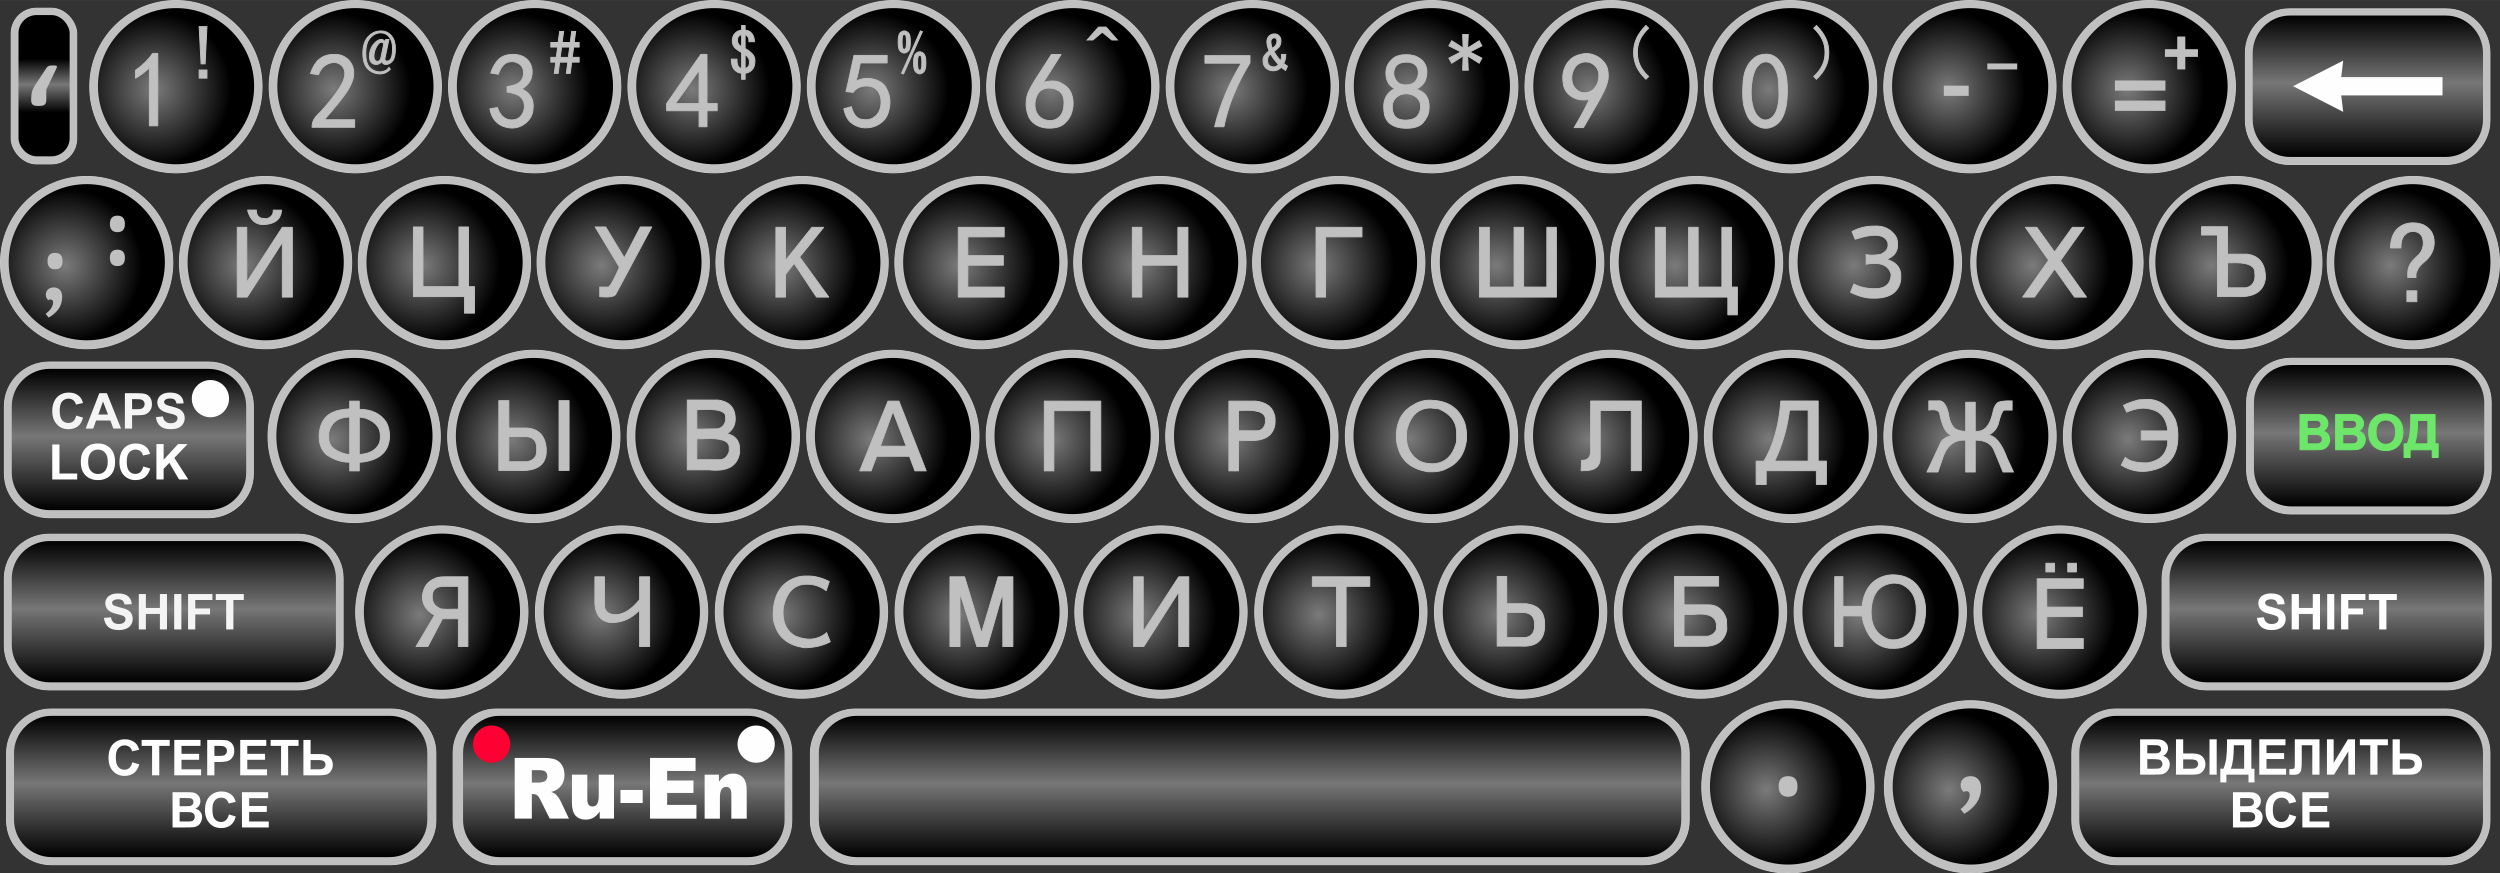 <?xml version="1.0" encoding="UTF-8"?>
<!DOCTYPE svg PUBLIC "-//W3C//DTD SVG 1.1//EN" "http://www.w3.org/Graphics/SVG/1.1/DTD/svg11.dtd">
<!-- Creator: CorelDRAW X6 -->
<svg xmlns="http://www.w3.org/2000/svg" xml:space="preserve" width="196.529mm" height="68.66mm" version="1.1" style="shape-rendering:geometricPrecision; text-rendering:geometricPrecision; image-rendering:optimizeQuality; fill-rule:evenodd; clip-rule:evenodd"
viewBox="0 0 20138 7035"
 xmlns:xlink="http://www.w3.org/1999/xlink">
 <rect x="0" y="0" width="20138" height="7035" fill="#333333" stroke="none"/>
 <defs>
  <style type="text/css">
   <![CDATA[
    .str2 {stroke:silver;stroke-width:7.234;stroke-linejoin:round}
    .str1 {stroke:#6DE769;stroke-width:7.808;stroke-linejoin:round}
    .str3 {stroke:silver;stroke-width:7.808}
    .str0 {stroke:#CACACA;stroke-width:7.808}
    .fil6 {fill:none;fill-rule:nonzero}
    .fil0 {fill:silver}
    .fil2 {fill:#FEFEFE}
    .fil11 {fill:#FF0033}
    .fil3 {fill:#F4F4F4;fill-rule:nonzero}
    .fil4 {fill:#FEFEFE;fill-rule:nonzero}
    .fil5 {fill:#6DE769;fill-rule:nonzero}
    .fil15 {fill:silver;fill-rule:nonzero}
    .fil1 {fill:url(#id0)}
    .fil9 {fill:url(#id1)}
    .fil8 {fill:url(#id2)}
    .fil10 {fill:url(#id3)}
    .fil12 {fill:url(#id4)}
    .fil7 {fill:url(#id5)}
    .fil13 {fill:url(#id6)}
    .fil16 {fill:url(#id7)}
    .fil14 {fill:url(#id8)}
   ]]>
  </style>
  <linearGradient id="id0" gradientUnits="objectBoundingBox" x1="50%" y1="0%" x2="50%" y2="100%">
   <stop offset="0" style="stop-color:black"/>
   <stop offset="0.478" style="stop-color:#777777"/>
   <stop offset="1" style="stop-color:black"/>
  </linearGradient>
  <linearGradient id="id1" gradientUnits="userSpaceOnUse" xlink:href="#id0" x1="18743.3" y1="4358.16" x2="18743.3" y2="5496.32">
  </linearGradient>
  <linearGradient id="id2" gradientUnits="userSpaceOnUse" xlink:href="#id0" x1="1400.69" y1="4358.16" x2="1400.69" y2="5496.32">
  </linearGradient>
  <linearGradient id="id3" gradientUnits="userSpaceOnUse" xlink:href="#id0" x1="5024.94" y1="5765.65" x2="5024.94" y2="6903.8">
  </linearGradient>
  <linearGradient id="id4" gradientUnits="userSpaceOnUse" xlink:href="#id0" x1="18374.8" y1="5765.65" x2="18374.8" y2="6903.8">
  </linearGradient>
  <linearGradient id="id5" gradientUnits="userSpaceOnUse" xlink:href="#id0" x1="1777.46" y1="5765.65" x2="1777.46" y2="6903.8">
  </linearGradient>
  <linearGradient id="id6" gradientUnits="userSpaceOnUse" xlink:href="#id0" x1="10069.6" y1="5765.65" x2="10069.6" y2="6903.8">
  </linearGradient>
  <linearGradient id="id7" gradientUnits="userSpaceOnUse" xlink:href="#id0" x1="355.135" y1="473.702" x2="355.135" y2="906.211">
  </linearGradient>
  <radialGradient id="id8" gradientUnits="objectBoundingBox" cx="36%" cy="52%" r="50%" fx="36%" fy="52%">
   <stop offset="0" style="stop-color:#7B7B7B"/>
   <stop offset="0.988" style="stop-color:black"/>
   <stop offset="1" style="stop-color:black"/>
  </radialGradient>
 </defs>
 <g id="Layer_x0020_1">
  <g id="_697474744">
   <circle class="fil0 str0" cx="14402" cy="6338" r="694"/>
   <circle class="fil0 str0" cx="15873" cy="6338" r="694"/>
   <rect class="fil0 str0" x="90" y="66" width="528" height="1254" rx="203" ry="204"/>
   <path class="fil0 str0" d="M397 2916l1282 0c199,0 362,160 362,356l0 543c0,195 -163,355 -362,355l-1282 0c-199,0 -362,-160 -362,-355l0 -543c0,-196 163,-356 362,-356z"/>
   <path class="fil0 str0" d="M18442 71l1260 0c195,0 355,160 355,355l0 543c0,196 -160,356 -355,356l-1260 0c-195,0 -355,-160 -355,-356l0 -543c0,-195 160,-355 355,-355z"/>
   <path class="fil0 str0" d="M18452 2886l1260 0c195,0 355,160 355,355l0 543c0,196 -160,356 -355,356l-1260 0c-195,0 -355,-160 -355,-356l0 -543c0,-195 160,-355 355,-355z"/>
   <path class="fil0 str0" d="M412 5711l2739 0c198,0 360,160 360,355l0 543c0,196 -162,356 -360,356l-2739 0c-197,0 -359,-160 -359,-356l0 -543c0,-195 162,-355 359,-355z"/>
   <path class="fil0 str0" d="M396 4303l2007 0c198,0 361,160 361,356l0 543c0,195 -163,355 -361,355l-2007 0c-199,0 -361,-160 -361,-355l0 -543c0,-196 162,-356 361,-356z"/>
   <path class="fil0 str0" d="M17772 4303l1940 0c195,0 355,160 355,356l0 543c0,195 -160,355 -355,355l-1940 0c-196,0 -356,-160 -356,-355l0 -543c0,-196 160,-356 356,-356z"/>
   <path class="fil0 str0" d="M3996 5711l2035 0c191,0 347,160 347,355l0 543c0,196 -156,356 -347,356l-2035 0c-190,0 -346,-160 -346,-356l0 -543c0,-195 156,-355 346,-355z"/>
   <path class="fil0 str0" d="M17045 5711l2657 0c195,0 355,160 355,355l0 543c0,196 -160,356 -355,356l-2657 0c-196,0 -356,-160 -356,-356l0 -543c0,-195 160,-355 356,-355z"/>
   <path class="fil0 str0" d="M6891 5711l6353 0c200,0 363,160 363,355l0 543c0,196 -163,356 -363,356l-6353 0c-200,0 -363,-160 -363,-356l0 -543c0,-195 163,-355 363,-355z"/>
   <circle class="fil0 str0" cx="1417" cy="698" r="694"/>
   <circle class="fil0 str0" cx="2862" cy="698" r="694"/>
   <circle class="fil0 str0" cx="4307" cy="698" r="694"/>
   <circle class="fil0 str0" cx="5752" cy="698" r="694"/>
   <circle class="fil0 str0" cx="7197" cy="698" r="694"/>
   <circle class="fil0 str0" cx="8642" cy="698" r="694"/>
   <circle class="fil0 str0" cx="10088" cy="698" r="694"/>
   <circle class="fil0 str0" cx="11533" cy="698" r="694"/>
   <circle class="fil0 str0" cx="12978" cy="698" r="694"/>
   <circle class="fil0 str0" cx="14423" cy="698" r="694"/>
   <circle class="fil0 str0" cx="15868" cy="698" r="694"/>
   <circle class="fil0 str0" cx="17313" cy="698" r="694"/>
   <circle class="fil0 str0" cx="698" cy="2115" r="694"/>
   <circle class="fil0 str0" cx="2139" cy="2115" r="694"/>
   <circle class="fil0 str0" cx="3580" cy="2115" r="694"/>
   <circle class="fil0 str0" cx="5020" cy="2115" r="694"/>
   <circle class="fil0 str0" cx="6461" cy="2115" r="694"/>
   <circle class="fil0 str0" cx="7902" cy="2115" r="694"/>
   <circle class="fil0 str0" cx="9343" cy="2115" r="694"/>
   <circle class="fil0 str0" cx="10784" cy="2115" r="694"/>
   <circle class="fil0 str0" cx="12225" cy="2115" r="694"/>
   <circle class="fil0 str0" cx="13666" cy="2115" r="694"/>
   <circle class="fil0 str0" cx="15107" cy="2115" r="694"/>
   <circle class="fil0 str0" cx="16569" cy="2115" r="694"/>
   <circle class="fil0 str0" cx="18010" cy="2115" r="694"/>
   <circle class="fil0 str0" cx="19440" cy="2115" r="694"/>
   <circle class="fil0 str0" cx="2853" cy="3515" r="694"/>
   <circle class="fil0 str0" cx="4300" cy="3515" r="694"/>
   <circle class="fil0 str0" cx="5746" cy="3515" r="694"/>
   <circle class="fil0 str0" cx="7192" cy="3515" r="694"/>
   <circle class="fil0 str0" cx="8638" cy="3515" r="694"/>
   <circle class="fil0 str0" cx="10084" cy="3515" r="694"/>
   <circle class="fil0 str0" cx="11531" cy="3515" r="694"/>
   <circle class="fil0 str0" cx="12977" cy="3515" r="694"/>
   <circle class="fil0 str0" cx="14423" cy="3515" r="694"/>
   <circle class="fil0 str0" cx="15869" cy="3515" r="694"/>
   <circle class="fil0 str0" cx="17315" cy="3515" r="694"/>
   <circle class="fil0 str0" cx="3559" cy="4930" r="694"/>
   <circle class="fil0 str0" cx="5007" cy="4930" r="694"/>
   <circle class="fil0 str0" cx="6456" cy="4930" r="694"/>
   <circle class="fil0 str0" cx="7904" cy="4930" r="694"/>
   <circle class="fil0 str0" cx="9352" cy="4930" r="694"/>
   <circle class="fil0 str0" cx="10801" cy="4930" r="694"/>
   <circle class="fil0 str0" cx="12249" cy="4930" r="694"/>
   <circle class="fil0 str0" cx="13698" cy="4930" r="694"/>
   <circle class="fil0 str0" cx="15146" cy="4930" r="694"/>
   <circle class="fil0 str0" cx="16595" cy="4930" r="694"/>
  </g>
  <path class="fil1" d="M401 2971l1277 0c168,0 305,135 305,300l0 538c0,165 -137,300 -305,300l-1277 0c-168,0 -306,-135 -306,-300l0 -538c0,-165 138,-300 306,-300z"/>
  <circle class="fil2" cx="1695" cy="3211" r="150"/>
  <path class="fil3" d="M614 3347l55 17c-8,31 -22,55 -42,70 -20,15 -45,23 -76,23 -38,0 -69,-13 -93,-39 -24,-26 -37,-61 -37,-106 0,-47 13,-84 37,-111 25,-26 57,-39 97,-39 35,0 63,10 85,31 13,12 22,30 29,53l-57 13c-4,-15 -11,-26 -21,-35 -11,-8 -24,-13 -39,-13 -21,0 -39,8 -52,23 -13,15 -19,40 -19,74 0,36 6,61 19,77 13,15 30,22 51,22 15,0 28,-4 39,-14 11,-10 19,-25 24,-46z"/>
  <path id="1" class="fil3" d="M975 3452l-62 0 -24 -65 -115 0 -23 65 -61 0 110 -285 61 0 114 285zm-105 -113l-40 -105 -38 105 78 0z"/>
  <path id="2" class="fil3" d="M1006 3452l0 -285 92 0c35,0 58,2 68,5 17,4 30,13 41,27 11,15 17,33 17,56 0,17 -3,32 -10,44 -6,12 -14,21 -24,28 -9,7 -19,11 -29,14 -14,2 -34,4 -60,4l-37 0 0 107 -58 0zm58 -237l0 81 31 0c23,0 38,-1 45,-4 8,-3 14,-8 18,-14 4,-6 7,-14 7,-22 0,-11 -3,-19 -9,-26 -6,-7 -14,-11 -23,-13 -7,-1 -21,-2 -42,-2l-27 0z"/>
  <path id="3" class="fil3" d="M1256 3360l56 -6c4,19 10,33 21,41 10,9 24,14 41,14 19,0 33,-4 42,-12 9,-8 14,-17 14,-28 0,-6 -2,-12 -6,-17 -4,-4 -11,-9 -21,-12 -6,-2 -22,-7 -45,-12 -31,-8 -53,-18 -65,-29 -17,-15 -26,-35 -26,-57 0,-15 4,-28 12,-41 8,-13 20,-22 36,-29 15,-7 34,-10 55,-10 36,0 63,8 81,24 18,16 27,37 28,63l-57 2c-3,-15 -8,-25 -16,-32 -8,-6 -20,-9 -36,-9 -17,0 -30,3 -39,10 -6,5 -9,10 -9,18 0,7 3,12 8,17 8,6 25,13 53,19 28,7 48,14 62,21 13,7 24,17 31,29 8,12 12,27 12,45 0,16 -5,32 -14,46 -9,14 -22,25 -38,32 -17,7 -38,10 -62,10 -36,0 -64,-8 -83,-25 -20,-16 -31,-41 -35,-72z"/>
  <polygon class="fil4" points="421,3862 421,3580 479,3580 479,3814 622,3814 622,3862 "/>
  <path id="1" class="fil4" d="M651 3721c0,-29 4,-53 13,-73 6,-14 15,-27 26,-39 11,-11 24,-20 37,-26 18,-7 38,-11 62,-11 42,0 75,13 100,39 25,26 38,63 38,109 0,46 -12,82 -37,108 -25,26 -59,39 -101,39 -42,0 -76,-13 -101,-39 -25,-26 -37,-61 -37,-107zm59 -2c0,33 7,57 22,74 15,16 34,25 57,25 23,0 42,-8 57,-25 14,-17 22,-41 22,-74 0,-33 -7,-57 -22,-73 -14,-17 -33,-25 -57,-25 -24,0 -43,9 -57,25 -15,16 -22,41 -22,73z"/>
  <path id="2" class="fil4" d="M1154 3757l56 17c-9,31 -23,55 -43,70 -20,15 -45,23 -76,23 -37,0 -68,-13 -93,-39 -24,-26 -36,-61 -36,-106 0,-47 12,-84 36,-111 25,-26 57,-39 97,-39 35,0 63,10 85,31 13,12 22,30 29,53l-57 13c-3,-15 -10,-26 -21,-35 -11,-8 -24,-13 -39,-13 -21,0 -38,8 -51,23 -14,15 -20,40 -20,74 0,36 6,61 19,76 13,16 30,23 51,23 15,0 28,-4 39,-14 11,-10 19,-25 24,-46z"/>
  <polygon id="3" class="fil4" points="1260,3862 1260,3577 1318,3577 1318,3703 1434,3577 1511,3577 1404,3688 1517,3862 1442,3862 1364,3728 1318,3776 1318,3862 "/>
  <path class="fil1" d="M18446 125l1255 0c165,0 300,136 300,301l0 537c0,165 -135,301 -300,301l-1255 0c-165,0 -300,-136 -300,-301l0 -537c0,-165 135,-301 300,-301z"/>
  <polygon class="fil4" points="19675,768 18859,768 18875,901 18471,694 18875,488 18859,621 19675,621 "/>
  <path class="fil1" d="M18457 2940l1254 0c165,0 300,136 300,301l0 537c0,165 -135,301 -300,301l-1254 0c-166,0 -301,-136 -301,-301l0 -537c0,-165 135,-301 301,-301z"/>
  <path class="fil5" d="M18527 3339l114 0c23,0 39,1 50,2 12,2 21,6 30,12 9,6 16,14 22,24 6,10 9,21 9,33 0,13 -4,26 -11,37 -7,11 -17,19 -29,25 17,5 30,13 40,26 9,12 14,26 14,43 0,13 -3,25 -9,38 -6,12 -15,22 -25,29 -10,7 -23,12 -39,13 -9,1 -32,2 -69,2l-97 0 0 -284zm58 47l0 66 37 0c23,0 37,-1 42,-1 10,-1 18,-5 23,-10 6,-6 9,-13 9,-23 0,-8 -3,-16 -8,-21 -4,-6 -12,-9 -21,-10 -6,-1 -22,-1 -49,-1l-33 0zm0 113l0 76 53 0c21,0 34,0 40,-1 8,-2 15,-6 20,-12 6,-6 8,-14 8,-24 0,-9 -2,-16 -6,-22 -4,-6 -10,-10 -18,-13 -8,-3 -25,-4 -51,-4l-46 0z"/>
  <path id="1" class="fil5" d="M18814 3339l114 0c23,0 40,1 51,2 11,2 21,6 29,12 9,6 16,14 22,24 6,10 9,21 9,33 0,13 -4,26 -11,37 -7,11 -17,19 -29,25 17,5 31,13 40,26 9,12 14,26 14,43 0,13 -3,25 -9,38 -6,12 -14,22 -25,29 -10,7 -23,12 -38,13 -10,1 -33,2 -70,2l-97 0 0 -284zm58 47l0 66 38 0c22,0 36,-1 41,-1 10,-1 18,-5 23,-10 6,-6 9,-13 9,-23 0,-8 -3,-16 -7,-21 -5,-6 -12,-9 -22,-10 -6,-1 -22,-1 -49,-1l-33 0zm0 113l0 76 53 0c21,0 34,0 40,-1 8,-2 15,-6 21,-12 5,-6 8,-14 8,-24 0,-9 -2,-16 -7,-22 -4,-6 -10,-10 -18,-13 -7,-3 -24,-4 -51,-4l-46 0z"/>
  <path id="2" class="fil5" d="M19080 3483c0,-29 4,-54 13,-73 6,-15 15,-28 26,-39 11,-12 24,-21 37,-26 18,-8 38,-11 61,-11 42,0 76,13 101,39 25,26 38,62 38,108 0,47 -13,83 -38,109 -25,26 -58,39 -100,39 -42,0 -76,-13 -101,-39 -25,-26 -37,-62 -37,-107zm59 -2c0,32 7,57 22,73 15,17 34,25 57,25 23,0 42,-8 57,-25 14,-16 22,-41 22,-74 0,-33 -7,-57 -22,-73 -14,-16 -33,-24 -57,-24 -24,0 -43,8 -57,24 -15,17 -22,41 -22,74z"/>
  <path id="3" class="fil5" d="M19419 3339l196 0 0 236 25 0 0 110 -48 0 0 -62 -178 0 0 62 -49 0 0 -110 25 0c11,-24 19,-52 23,-84 4,-32 6,-73 6,-122l0 -30zm55 48c0,86 -8,149 -24,188l107 0 0 -188 -83 0z"/>
  <path id="4" class="fil6 str1" d="M18527 3339l114 0c23,0 39,1 50,2 12,2 21,6 30,12 9,6 16,14 22,24 6,10 9,21 9,33 0,13 -4,26 -11,37 -7,11 -17,19 -29,25 17,5 30,13 40,26 9,12 14,26 14,43 0,13 -3,25 -9,38 -6,12 -15,22 -25,29 -10,7 -23,12 -39,13 -9,1 -32,2 -69,2l-97 0 0 -284zm58 47l0 66 37 0c23,0 37,-1 42,-1 10,-1 18,-5 23,-10 6,-6 9,-13 9,-23 0,-8 -3,-16 -8,-21 -4,-6 -12,-9 -21,-10 -6,-1 -22,-1 -49,-1l-33 0zm0 113l0 76 53 0c21,0 34,0 40,-1 8,-2 15,-6 20,-12 6,-6 8,-14 8,-24 0,-9 -2,-16 -6,-22 -4,-6 -10,-10 -18,-13 -8,-3 -25,-4 -51,-4l-46 0z"/>
  <path id="5" class="fil6 str1" d="M18814 3339l114 0c23,0 40,1 51,2 11,2 21,6 29,12 9,6 16,14 22,24 6,10 9,21 9,33 0,13 -4,26 -11,37 -7,11 -17,19 -29,25 17,5 31,13 40,26 9,12 14,26 14,43 0,13 -3,25 -9,38 -6,12 -14,22 -25,29 -10,7 -23,12 -38,13 -10,1 -33,2 -70,2l-97 0 0 -284zm58 47l0 66 38 0c22,0 36,-1 41,-1 10,-1 18,-5 23,-10 6,-6 9,-13 9,-23 0,-8 -3,-16 -7,-21 -5,-6 -12,-9 -22,-10 -6,-1 -22,-1 -49,-1l-33 0zm0 113l0 76 53 0c21,0 34,0 40,-1 8,-2 15,-6 21,-12 5,-6 8,-14 8,-24 0,-9 -2,-16 -7,-22 -4,-6 -10,-10 -18,-13 -7,-3 -24,-4 -51,-4l-46 0z"/>
  <path id="6" class="fil6 str1" d="M19080 3483c0,-29 4,-54 13,-73 6,-15 15,-28 26,-39 11,-12 24,-21 37,-26 18,-8 38,-11 61,-11 42,0 76,13 101,39 25,26 38,62 38,108 0,47 -13,83 -38,109 -25,26 -58,39 -100,39 -42,0 -76,-13 -101,-39 -25,-26 -37,-62 -37,-107zm59 -2c0,32 7,57 22,73 15,17 34,25 57,25 23,0 42,-8 57,-25 14,-16 22,-41 22,-74 0,-33 -7,-57 -22,-73 -14,-16 -33,-24 -57,-24 -24,0 -43,8 -57,24 -15,17 -22,41 -22,74z"/>
  <path id="7" class="fil6 str1" d="M19419 3339l196 0 0 236 25 0 0 110 -48 0 0 -62 -178 0 0 62 -49 0 0 -110 25 0c11,-24 19,-52 23,-84 4,-32 6,-73 6,-122l0 -30zm55 48c0,86 -8,149 -24,188l107 0 0 -188 -83 0z"/>
  <path class="fil7" d="M417 5766l2721 0c167,0 304,135 304,300l0 538c0,165 -137,300 -304,300l-2721 0c-168,0 -304,-135 -304,-300l0 -538c0,-165 136,-300 304,-300z"/>
  <path class="fil4" d="M1066 6140l56 17c-9,31 -23,55 -43,70 -20,15 -45,23 -76,23 -37,0 -68,-13 -93,-39 -24,-26 -36,-61 -36,-106 0,-47 12,-84 36,-111 25,-26 57,-39 97,-39 35,0 63,10 85,31 13,12 22,30 29,53l-57 13c-3,-15 -10,-26 -21,-35 -11,-8 -24,-13 -39,-13 -21,0 -38,8 -51,23 -14,15 -20,40 -20,74 0,36 6,61 19,76 13,16 30,23 51,23 15,0 28,-4 39,-14 11,-10 19,-25 24,-46z"/>
  <polygon id="1" class="fil4" points="1225,6245 1225,6008 1141,6008 1141,5960 1367,5960 1367,6008 1283,6008 1283,6245 "/>
  <polygon id="2" class="fil4" points="1404,6245 1404,5960 1615,5960 1615,6008 1462,6008 1462,6072 1604,6072 1604,6120 1462,6120 1462,6197 1620,6197 1620,6245 "/>
  <path id="3" class="fil4" d="M1669 6245l0 -285 93 0c34,0 57,2 68,4 16,5 30,14 41,28 11,15 16,33 16,56 0,17 -3,32 -9,44 -7,12 -15,21 -24,28 -10,7 -20,11 -30,13 -14,3 -34,5 -60,5l-37 0 0 107 -58 0zm58 -237l0 81 31 0c23,0 38,-1 46,-4 7,-3 13,-8 18,-14 4,-6 6,-14 6,-22 0,-11 -3,-19 -9,-26 -6,-7 -14,-11 -23,-13 -7,-1 -21,-2 -41,-2l-28 0z"/>
  <polygon id="4" class="fil4" points="1935,6245 1935,5960 2145,5960 2145,6008 1992,6008 1992,6072 2135,6072 2135,6120 1992,6120 1992,6197 2151,6197 2151,6245 "/>
  <polygon id="5" class="fil4" points="2264,6245 2264,6008 2180,6008 2180,5960 2405,5960 2405,6008 2321,6008 2321,6245 "/>
  <path id="6" class="fil4" d="M2444 5960l58 0 0 114 76 0c37,0 63,8 79,25 16,17 24,38 24,61 0,20 -5,36 -15,50 -9,14 -21,23 -33,28 -13,4 -31,7 -55,7l-134 0 0 -285zm58 237l55 0c19,0 31,-1 38,-3 7,-2 13,-5 19,-12 5,-6 8,-13 8,-22 0,-13 -5,-23 -14,-29 -9,-6 -25,-9 -48,-9l-58 0 0 75z"/>
  <path class="fil4" d="M1390 6381l114 0c22,0 39,1 50,2 11,2 21,6 30,12 9,6 16,14 22,24 5,10 8,21 8,33 0,13 -3,26 -10,37 -8,11 -17,19 -30,25 18,5 31,13 40,26 10,12 14,26 14,43 0,13 -3,25 -9,37 -6,13 -14,23 -24,30 -11,7 -24,12 -39,13 -10,1 -33,2 -69,2l-97 0 0 -284zm57 47l0 66 38 0c22,0 36,-1 42,-1 10,-2 17,-5 23,-11 6,-5 8,-13 8,-22 0,-9 -2,-16 -7,-21 -5,-6 -12,-9 -22,-10 -5,-1 -22,-1 -49,-1l-33 0zm0 113l0 76 54 0c20,0 34,0 39,-2 9,-1 16,-5 21,-11 5,-6 8,-14 8,-24 0,-9 -2,-16 -6,-22 -4,-6 -10,-10 -18,-13 -8,-3 -25,-4 -51,-4l-47 0z"/>
  <path id="1" class="fil4" d="M1844 6560l55 17c-8,32 -22,55 -42,70 -20,15 -45,23 -76,23 -38,0 -69,-13 -93,-39 -24,-26 -37,-61 -37,-106 0,-47 13,-84 37,-110 25,-26 57,-40 97,-40 35,0 63,11 85,31 13,13 22,30 29,53l-57 13c-4,-14 -11,-26 -21,-34 -11,-9 -24,-13 -39,-13 -21,0 -38,7 -52,23 -13,15 -19,39 -19,73 0,36 6,62 19,77 13,15 30,23 51,23 15,0 28,-5 39,-15 11,-10 19,-25 24,-46z"/>
  <polygon id="2" class="fil4" points="1949,6665 1949,6381 2160,6381 2160,6429 2007,6429 2007,6492 2149,6492 2149,6540 2007,6540 2007,6617 2165,6617 2165,6665 "/>
  <path class="fil8" d="M400 4358l2001 0c168,0 305,135 305,300l0 538c0,165 -137,300 -305,300l-2001 0c-168,0 -305,-135 -305,-300l0 -538c0,-165 137,-300 305,-300z"/>
  <path class="fil3" d="M837 4977l57 -5c3,19 10,32 20,41 10,9 24,13 42,13 18,0 32,-4 41,-11 10,-8 14,-17 14,-28 0,-7 -2,-12 -6,-17 -4,-5 -10,-9 -20,-12 -7,-3 -22,-7 -46,-13 -31,-8 -52,-17 -65,-28 -17,-16 -26,-35 -26,-58 0,-14 4,-28 12,-40 9,-13 21,-23 36,-29 15,-7 34,-10 56,-10 35,0 62,8 80,23 18,16 28,37 29,64l-58 2c-3,-15 -8,-25 -16,-32 -8,-6 -20,-10 -36,-10 -16,0 -29,4 -39,11 -6,4 -9,10 -9,18 0,6 3,12 9,17 7,6 24,12 52,19 28,7 49,13 62,20 14,8 24,17 32,29 7,13 11,28 11,46 0,16 -5,31 -14,46 -9,14 -22,24 -38,31 -17,7 -37,11 -62,11 -36,0 -64,-9 -83,-25 -19,-17 -31,-41 -35,-73z"/>
  <polygon id="1" class="fil3" points="1118,5070 1118,4785 1175,4785 1175,4897 1288,4897 1288,4785 1345,4785 1345,5070 1288,5070 1288,4945 1175,4945 1175,5070 "/>
  <polygon id="2" class="fil3" points="1403,5070 1403,4785 1461,4785 1461,5070 "/>
  <polygon id="3" class="fil3" points="1515,5070 1515,4785 1711,4785 1711,4833 1573,4833 1573,4901 1692,4901 1692,4949 1573,4949 1573,5070 "/>
  <polygon id="4" class="fil3" points="1822,5070 1822,4833 1738,4833 1738,4785 1964,4785 1964,4833 1880,4833 1880,5070 "/>
  <path class="fil9" d="M17776 4358l1935 0c165,0 300,135 300,300l0 538c0,165 -135,300 -300,300l-1935 0c-165,0 -300,-135 -300,-300l0 -538c0,-165 135,-300 300,-300z"/>
  <path class="fil4" d="M18180 4977l56 -5c4,19 10,32 21,41 10,9 24,13 41,13 19,0 32,-4 42,-11 9,-8 14,-17 14,-28 0,-7 -2,-12 -6,-17 -4,-5 -11,-9 -21,-12 -6,-3 -22,-7 -45,-13 -31,-8 -53,-17 -65,-28 -17,-16 -26,-35 -26,-58 0,-14 4,-28 12,-40 8,-13 20,-23 36,-29 15,-7 34,-10 55,-10 36,0 63,8 81,23 18,16 27,37 28,64l-57 2c-3,-15 -8,-25 -16,-32 -8,-6 -20,-10 -36,-10 -17,0 -30,4 -39,11 -6,4 -9,10 -9,18 0,6 3,12 8,17 7,6 25,12 53,19 28,7 48,13 62,20 13,8 24,17 31,29 8,13 12,28 12,46 0,16 -5,31 -14,46 -9,14 -22,24 -39,31 -16,7 -37,11 -61,11 -36,0 -64,-9 -83,-25 -20,-17 -31,-41 -35,-73z"/>
  <polygon id="1" class="fil4" points="18460,5070 18460,4785 18518,4785 18518,4897 18630,4897 18630,4785 18688,4785 18688,5070 18630,5070 18630,4945 18518,4945 18518,5070 "/>
  <polygon id="2" class="fil4" points="18746,5070 18746,4785 18803,4785 18803,5070 "/>
  <polygon id="3" class="fil4" points="18858,5070 18858,4785 19054,4785 19054,4833 18916,4833 18916,4901 19035,4901 19035,4949 18916,4949 18916,5070 "/>
  <polygon id="4" class="fil4" points="19165,5070 19165,4833 19081,4833 19081,4785 19307,4785 19307,4833 19223,4833 19223,5070 "/>
  <path class="fil10" d="M4022 5766l2006 0c161,0 292,135 292,300l0 538c0,165 -131,300 -292,300l-2006 0c-161,0 -292,-135 -292,-300l0 -538c0,-165 131,-300 292,-300z"/>
  <path class="fil4" d="M4146 6594l0 -489 229 0c42,0 74,4 97,12 22,8 40,23 54,45 14,21 21,48 21,79 0,27 -6,51 -16,70 -11,20 -25,36 -44,48 -11,8 -27,15 -48,20 17,6 28,12 36,18 5,4 12,12 22,25 9,14 16,24 19,31l67 141 -155 0 -74 -149c-9,-19 -17,-32 -25,-38 -9,-7 -21,-11 -33,-11l-12 0 0 198 -138 0zm138 -290l58 0c6,0 18,-2 36,-7 9,-2 17,-7 22,-15 6,-9 9,-18 9,-29 0,-16 -5,-28 -14,-36 -9,-9 -26,-13 -51,-13l-60 0 0 100z"/>
  <path id="1" class="fil4" d="M4946 6594l-115 0 0 -57c-17,24 -34,40 -52,50 -17,10 -39,15 -64,15 -34,0 -60,-11 -80,-33 -19,-23 -28,-57 -28,-104l0 -225 124 0 0 195c0,22 3,38 11,47 7,10 18,14 31,14 15,0 27,-6 36,-18 9,-13 14,-35 14,-68l0 -170 123 0 0 354z"/>
  <polygon id="2" class="fil4" points="4998,6363 5177,6363 5177,6468 4998,6468 "/>
  <polygon id="3" class="fil4" points="5236,6105 5603,6105 5603,6210 5374,6210 5374,6287 5586,6287 5586,6387 5374,6387 5374,6483 5610,6483 5610,6594 5236,6594 "/>
  <path id="4" class="fil4" d="M5676 6240l115 0 0 57c17,-23 34,-40 52,-50 17,-10 38,-16 64,-16 34,0 60,12 80,34 19,22 28,57 28,104l0 225 -124 0 0 -195c0,-22 -3,-38 -11,-47 -7,-9 -18,-14 -31,-14 -15,0 -27,6 -36,19 -9,12 -14,34 -14,67l0 170 -123 0 0 -354z"/>
  <circle class="fil11" cx="3960" cy="5994" r="150"/>
  <circle class="fil2" cx="6091" cy="5994" r="150"/>
  <path class="fil12" d="M17049 5766l2652 0c165,0 300,135 300,300l0 538c0,165 -135,300 -300,300l-2652 0c-165,0 -300,-135 -300,-300l0 -538c0,-165 135,-300 300,-300z"/>
  <path class="fil4" d="M17239 5955l114 0c23,0 39,1 50,3 12,2 21,6 30,12 9,6 16,13 22,23 6,10 9,21 9,34 0,13 -4,25 -11,36 -7,11 -17,20 -29,25 17,5 31,14 40,26 9,12 14,27 14,43 0,13 -3,26 -9,38 -6,12 -14,22 -25,29 -10,8 -23,12 -39,14 -9,1 -32,1 -69,2l-97 0 0 -285zm58 47l0 66 37 0c23,0 37,0 42,-1 10,-1 18,-5 23,-10 6,-6 9,-13 9,-22 0,-9 -3,-16 -7,-22 -5,-5 -13,-9 -22,-10 -6,0 -22,-1 -49,-1l-33 0zm0 113l0 77 53 0c21,0 34,-1 40,-2 8,-2 15,-5 20,-11 6,-7 9,-15 9,-25 0,-8 -3,-16 -7,-22 -4,-6 -10,-10 -18,-13 -7,-2 -25,-4 -51,-4l-46 0z"/>
  <path id="1" class="fil4" d="M17528 5955l58 0 0 114 76 0c21,0 38,3 52,8 15,6 27,15 37,30 9,14 14,30 14,48 0,20 -5,36 -15,50 -10,14 -21,23 -34,28 -12,4 -30,7 -54,7l-134 0 0 -285zm58 237l56 0c17,0 30,-1 37,-3 7,-2 13,-6 19,-12 5,-6 8,-13 8,-22 0,-13 -4,-22 -13,-29 -9,-6 -26,-9 -49,-9l-58 0 0 75zm212 -237l58 0 0 285 -58 0 0 -285z"/>
  <path id="2" class="fil4" d="M17939 5955l196 0 0 237 25 0 0 110 -48 0 0 -62 -178 0 0 62 -49 0 0 -110 25 0c11,-25 19,-53 23,-85 4,-32 6,-73 6,-122l0 -30zm55 48c0,86 -8,149 -24,189l107 0 0 -189 -83 0z"/>
  <polygon id="3" class="fil4" points="18199,6240 18199,5955 18410,5955 18410,6003 18257,6003 18257,6066 18399,6066 18399,6114 18257,6114 18257,6192 18415,6192 18415,6240 "/>
  <path id="4" class="fil4" d="M18485 5955l199 0 0 285 -58 0 0 -237 -85 0 0 122c0,34 -1,59 -4,73 -2,13 -8,24 -17,32 -9,7 -23,11 -42,11 -7,0 -19,0 -37,-2l0 -44 13 0c12,0 20,-2 25,-5 4,-3 6,-11 6,-24l0 -49 0 -162z"/>
  <polygon id="5" class="fil4" points="18744,5955 18798,5955 18798,6145 18913,5955 18970,5955 18970,6240 18916,6240 18916,6053 18801,6240 18744,6240 "/>
  <polygon id="6" class="fil4" points="19093,6240 19093,6003 19009,6003 19009,5955 19235,5955 19235,6003 19151,6003 19151,6240 "/>
  <path id="7" class="fil4" d="M19273 5955l58 0 0 114 76 0c37,0 63,8 79,25 16,17 24,38 24,61 0,20 -5,36 -14,50 -10,13 -21,23 -34,27 -13,5 -31,8 -55,8l-134 0 0 -285zm58 237l56 0c18,0 30,-1 37,-3 7,-2 13,-6 19,-12 5,-6 8,-14 8,-23 0,-13 -5,-22 -14,-28 -9,-6 -25,-9 -48,-9l-58 0 0 75z"/>
  <path class="fil4" d="M17987 6381l114 0c23,0 39,1 50,2 11,2 21,6 30,12 9,6 16,14 22,24 6,10 9,21 9,33 0,13 -4,26 -11,37 -7,11 -17,19 -29,25 17,5 30,13 40,26 9,12 14,26 14,43 0,13 -3,25 -9,37 -6,13 -15,23 -25,30 -10,7 -23,12 -39,13 -9,1 -32,2 -69,2l-97 0 0 -284zm58 47l0 66 37 0c23,0 37,-1 42,-1 10,-2 18,-5 23,-11 6,-5 9,-13 9,-22 0,-9 -3,-16 -8,-21 -4,-6 -12,-9 -21,-10 -6,-1 -22,-1 -49,-1l-33 0zm0 113l0 76 53 0c21,0 34,0 39,-2 9,-1 16,-5 21,-11 6,-6 8,-14 8,-24 0,-9 -2,-16 -6,-22 -4,-6 -10,-10 -18,-13 -8,-3 -25,-4 -51,-4l-46 0z"/>
  <path id="1" class="fil4" d="M18441 6560l56 17c-9,32 -23,55 -43,70 -20,15 -45,23 -75,23 -38,0 -69,-13 -94,-39 -24,-26 -36,-61 -36,-106 0,-47 12,-84 36,-110 25,-26 57,-40 97,-40 35,0 63,11 85,31 13,13 23,30 29,53l-57 13c-3,-14 -10,-26 -21,-34 -11,-9 -24,-13 -39,-13 -21,0 -38,7 -51,23 -13,15 -20,39 -20,73 0,36 6,62 19,77 13,15 30,23 51,23 15,0 28,-5 39,-15 11,-10 19,-25 24,-46z"/>
  <polygon id="2" class="fil4" points="18546,6665 18546,6381 18757,6381 18757,6429 18604,6429 18604,6492 18746,6492 18746,6540 18604,6540 18604,6617 18763,6617 18763,6665 "/>
  <path class="fil13" d="M6902 5766l6335 0c168,0 306,135 306,300l0 538c0,165 -138,300 -306,300l-6335 0c-168,0 -306,-135 -306,-300l0 -538c0,-165 138,-300 306,-300z"/>
  <circle class="fil14" cx="14403" cy="6335" r="629"/>
  <circle class="fil14" cx="2140" cy="2112" r="629"/>
  <circle class="fil14" cx="3581" cy="2112" r="629"/>
  <circle class="fil14" cx="5022" cy="2112" r="629"/>
  <circle class="fil14" cx="6463" cy="2112" r="629"/>
  <circle class="fil14" cx="7904" cy="2112" r="629"/>
  <circle class="fil14" cx="9345" cy="2112" r="629"/>
  <circle class="fil14" cx="10786" cy="2112" r="629"/>
  <circle class="fil14" cx="12227" cy="2112" r="629"/>
  <circle class="fil14" cx="13668" cy="2112" r="629"/>
  <circle class="fil14" cx="15109" cy="2112" r="629"/>
  <circle class="fil14" cx="16550" cy="2112" r="629"/>
  <circle class="fil14" cx="17991" cy="2112" r="629"/>
  <circle class="fil14" cx="19432" cy="2112" r="629"/>
  <circle class="fil14" cx="2855" cy="3512" r="629"/>
  <circle class="fil14" cx="4301" cy="3512" r="629"/>
  <circle class="fil14" cx="5747" cy="3512" r="629"/>
  <circle class="fil14" cx="7193" cy="3512" r="629"/>
  <circle class="fil14" cx="8640" cy="3512" r="629"/>
  <circle class="fil14" cx="10086" cy="3512" r="629"/>
  <circle class="fil14" cx="11532" cy="3512" r="629"/>
  <circle class="fil14" cx="12978" cy="3512" r="629"/>
  <circle class="fil14" cx="14424" cy="3512" r="629"/>
  <circle class="fil14" cx="15871" cy="3512" r="629"/>
  <circle class="fil14" cx="17317" cy="3512" r="629"/>
  <circle class="fil14" cx="3560" cy="4927" r="629"/>
  <circle class="fil14" cx="5009" cy="4927" r="629"/>
  <circle class="fil14" cx="6457" cy="4927" r="629"/>
  <circle class="fil14" cx="7906" cy="4927" r="629"/>
  <circle class="fil14" cx="9354" cy="4927" r="629"/>
  <circle class="fil14" cx="10802" cy="4927" r="629"/>
  <circle class="fil14" cx="12251" cy="4927" r="629"/>
  <circle class="fil14" cx="13699" cy="4927" r="629"/>
  <circle class="fil14" cx="15148" cy="4927" r="629"/>
  <circle class="fil14" cx="16596" cy="4927" r="629"/>
  <circle class="fil14" cx="15875" cy="6335" r="629"/>
  <path class="fil15" d="M1995 1692l70 0c0,37 14,59 44,66l37 4c36,-10 55,-31 55,-63l0 -7 66 0 0 11c-8,68 -58,104 -151,106 -61,-2 -101,-40 -121,-113l0 -4zm-84 139l77 0 0 441 286 -441 81 0 0 562 -81 0 0 -440 -283 440 -80 0 0 -562z"/>
  <path id="1" class="fil6 str2" d="M1995 1692l70 0c0,37 14,59 44,66l37 4c36,-10 55,-31 55,-63l0 -7 66 0 0 11c-8,68 -58,104 -151,106 -61,-2 -101,-40 -121,-113l0 -4zm-84 139l77 0 0 441 286 -441 81 0 0 562 -81 0 0 -440 -283 440 -80 0 0 -562z"/>
  <polygon class="fil15" points="3330,1828 3407,1828 3407,2309 3697,2309 3697,1828 3774,1828 3774,2309 3822,2309 3822,2522 3741,2522 3741,2389 3330,2389 "/>
  <polygon id="1" class="fil6 str2" points="3330,1828 3407,1828 3407,2309 3697,2309 3697,1828 3774,1828 3774,2309 3822,2309 3822,2522 3741,2522 3741,2389 3330,2389 "/>
  <path class="fil15" d="M4794 1828l85 0 150 249 129 -249 92 0 -287 536c-7,24 -51,33 -132,25l0 -77 63 0c12,8 39,-34 80,-124l15 -37 -195 -323z"/>
  <path id="1" class="fil6 str2" d="M4794 1828l85 0 150 249 129 -249 92 0 -287 536c-7,24 -51,33 -132,25l0 -77 63 0c12,8 39,-34 80,-124l15 -37 -195 -323z"/>
  <polygon class="fil15" points="6250,1831 6327,1831 6327,2099 6540,1831 6635,1831 6441,2070 6676,2393 6577,2393 6397,2121 6327,2210 6327,2393 6250,2393 "/>
  <polygon id="1" class="fil6 str2" points="6250,1831 6327,1831 6327,2099 6540,1831 6635,1831 6441,2070 6676,2393 6577,2393 6397,2121 6327,2210 6327,2393 6250,2393 "/>
  <polygon class="fil15" points="7719,1831 8089,1831 8089,1908 7796,1908 7796,2059 8082,2059 8082,2136 7796,2136 7796,2312 8089,2312 8089,2393 7719,2393 "/>
  <polygon id="1" class="fil6 str2" points="7719,1831 8089,1831 8089,1908 7796,1908 7796,2059 8082,2059 8082,2136 7796,2136 7796,2312 8089,2312 8089,2393 7719,2393 "/>
  <polygon class="fil15" points="9121,1831 9198,1831 9198,2059 9488,2059 9488,1831 9569,1831 9569,2393 9488,2393 9488,2136 9198,2136 9198,2393 9121,2393 "/>
  <polygon id="1" class="fil6 str2" points="9121,1831 9198,1831 9198,2059 9488,2059 9488,1831 9569,1831 9569,2393 9488,2393 9488,2136 9198,2136 9198,2393 9121,2393 "/>
  <polygon class="fil15" points="10601,1831 10971,1831 10971,1908 10678,1908 10678,2393 10601,2393 "/>
  <polygon id="1" class="fil6 str2" points="10601,1831 10971,1831 10971,1908 10678,1908 10678,2393 10601,2393 "/>
  <polygon class="fil15" points="11917,1831 11997,1831 11997,2312 12196,2312 12196,1831 12273,1831 12273,2312 12460,2312 12460,1831 12537,1831 12537,2393 11917,2393 "/>
  <polygon id="1" class="fil6 str2" points="11917,1831 11997,1831 11997,2312 12196,2312 12196,1831 12273,1831 12273,2312 12460,2312 12460,1831 12537,1831 12537,2393 11917,2393 "/>
  <polygon class="fil15" points="13334,1831 13415,1831 13415,2312 13602,2312 13602,1831 13679,1831 13679,2312 13870,2312 13870,1831 13948,1831 13948,2312 13995,2312 13995,2536 13918,2536 13918,2393 13334,2393 "/>
  <polygon id="1" class="fil6 str2" points="13334,1831 13415,1831 13415,2312 13602,2312 13602,1831 13679,1831 13679,2312 13870,2312 13870,1831 13948,1831 13948,2312 13995,2312 13995,2536 13918,2536 13918,2393 13334,2393 "/>
  <path class="fil15" d="M15094 1821c76,-5 135,22 176,81 13,22 17,49 15,80 -2,50 -32,85 -88,107 68,20 106,57 114,114l0 51c-17,106 -97,154 -239,147 -44,0 -98,-15 -161,-44l-4 -4 26 -66c56,30 122,42 198,37 54,-7 87,-34 99,-81l4 -33c-20,-73 -84,-101 -191,-84l-11 3 0 -80c19,9 58,9 117,0 44,-20 64,-48 59,-85l0 -7c-22,-71 -110,-81 -264,-30l-26 -62c54,-29 112,-44 176,-44z"/>
  <path id="1" class="fil6 str2" d="M15094 1821c76,-5 135,22 176,81 13,22 17,49 15,80 -2,50 -32,85 -88,107 68,20 106,57 114,114l0 51c-17,106 -97,154 -239,147 -44,0 -98,-15 -161,-44l-4 -4 26 -66c56,30 122,42 198,37 54,-7 87,-34 99,-81l4 -33c-20,-73 -84,-101 -191,-84l-11 3 0 -80c19,9 58,9 117,0 44,-20 64,-48 59,-85l0 -7c-22,-71 -110,-81 -264,-30l-26 -62c54,-29 112,-44 176,-44z"/>
  <polygon class="fil15" points="16315,1831 16407,1831 16550,2030 16693,1831 16788,1831 16597,2099 16807,2393 16711,2393 16550,2166 16388,2393 16293,2393 16502,2096 "/>
  <polygon id="1" class="fil6 str2" points="16315,1831 16407,1831 16550,2030 16693,1831 16788,1831 16597,2099 16807,2393 16711,2393 16550,2166 16388,2393 16293,2393 16502,2096 "/>
  <path class="fil15" d="M17734 1826l209 0 0 221 158 0c90,12 139,67 147,165l0 33c-15,105 -94,153 -239,143l-147 0 0 -495 -128 0 0 -67zm209 291l0 201 147 0c56,-12 81,-52 73,-121 3,-61 -67,-88 -209,-80l-11 0z"/>
  <path id="1" class="fil6 str2" d="M17734 1826l209 0 0 221 158 0c90,12 139,67 147,165l0 33c-15,105 -94,153 -239,143l-147 0 0 -495 -128 0 0 -67zm209 291l0 201 147 0c56,-12 81,-52 73,-121 3,-61 -67,-88 -209,-80l-11 0z"/>
  <path class="fil15" d="M2817 3231l77 0 0 66c98,0 170,34 217,103 22,42 30,88 25,139 -12,108 -88,169 -227,184l-15 0 0 70 -77 0 0 -70c-66,0 -127,-20 -184,-59 -44,-37 -65,-92 -62,-165 7,-95 49,-157 125,-184 19,-9 60,-17 121,-22l0 -62zm-7 128c-76,3 -126,33 -151,92 -10,22 -13,44 -11,66 -5,69 40,115 136,140l33 4 0 -302 -7 0zm84 0l0 302c83,-5 137,-36 162,-92 7,-17 9,-42 7,-74 -5,-58 -45,-101 -121,-128l-48 -8z"/>
  <path id="1" class="fil6 str2" d="M2817 3231l77 0 0 66c98,0 170,34 217,103 22,42 30,88 25,139 -12,108 -88,169 -227,184l-15 0 0 70 -77 0 0 -70c-66,0 -127,-20 -184,-59 -44,-37 -65,-92 -62,-165 7,-95 49,-157 125,-184 19,-9 60,-17 121,-22l0 -62zm-7 128c-76,3 -126,33 -151,92 -10,22 -13,44 -11,66 -5,69 40,115 136,140l33 4 0 -302 -7 0zm84 0l0 302c83,-5 137,-36 162,-92 7,-17 9,-42 7,-74 -5,-58 -45,-101 -121,-128l-48 -8z"/>
  <path class="fil15" d="M4018 3227l81 0 0 221 147 0c93,7 144,61 154,161l0 37c-7,103 -81,150 -220,143l-162 0 0 -562zm81 290l0 202 147 0c51,-10 77,-38 77,-84l0 -37c-5,-59 -41,-86 -110,-81l-114 0zm404 -290l81 0 0 562 -81 0 0 -562z"/>
  <path id="1" class="fil6 str2" d="M4018 3227l81 0 0 221 147 0c93,7 144,61 154,161l0 37c-7,103 -81,150 -220,143l-162 0 0 -562zm81 290l0 202 147 0c51,-10 77,-38 77,-84l0 -37c-5,-59 -41,-86 -110,-81l-114 0zm404 -290l81 0 0 562 -81 0 0 -562z"/>
  <path class="fil15" d="M5536 3222l246 0c81,10 127,49 138,118 11,69 -11,120 -64,154 56,12 89,43 99,92l3 51 0 8c-17,110 -100,156 -249,139l-173 0 0 -562zm77 78l0 157 166 -3c34,-5 56,-27 66,-66l0 -30c2,-49 -71,-68 -221,-58l-11 0zm0 234l0 169 187 0c35,-2 59,-24 74,-66l0 -33c0,-56 -71,-79 -213,-70l-48 0z"/>
  <path id="1" class="fil6 str2" d="M5536 3222l246 0c81,10 127,49 138,118 11,69 -11,120 -64,154 56,12 89,43 99,92l3 51 0 8c-17,110 -100,156 -249,139l-173 0 0 -562zm77 78l0 157 166 -3c34,-5 56,-27 66,-66l0 -30c2,-49 -71,-68 -221,-58l-11 0zm0 234l0 169 187 0c35,-2 59,-24 74,-66l0 -33c0,-56 -71,-79 -213,-70l-48 0z"/>
  <path class="fil15" d="M7153 3231l88 0 220 562 -91 0 -44 -118 -265 0 -44 118 -92 0 228 -562zm40 84l-102 279 209 0 -107 -279z"/>
  <path id="1" class="fil6 str2" d="M7153 3231l88 0 220 562 -91 0 -44 -118 -265 0 -44 118 -92 0 228 -562zm40 84l-102 279 209 0 -107 -279z"/>
  <polygon class="fil15" points="8412,3231 8867,3231 8867,3793 8787,3793 8787,3308 8489,3308 8489,3793 8412,3793 "/>
  <polygon id="1" class="fil6 str2" points="8412,3231 8867,3231 8867,3793 8787,3793 8787,3308 8489,3308 8489,3793 8412,3793 "/>
  <path class="fil15" d="M9899 3231l217 0c81,10 130,44 147,103 7,10 10,38 7,84 -15,98 -94,141 -239,129l-55 0 0 246 -77 0 0 -562zm77 77l0 162 147 0c37,0 60,-21 70,-63l0 -33c-3,-56 -75,-78 -217,-66z"/>
  <path id="1" class="fil6 str2" d="M9899 3231l217 0c81,10 130,44 147,103 7,10 10,38 7,84 -15,98 -94,141 -239,129l-55 0 0 246 -77 0 0 -562zm77 77l0 162 147 0c37,0 60,-21 70,-63l0 -33c-3,-56 -75,-78 -217,-66z"/>
  <path class="fil15" d="M11531 3224c122,4 207,55 253,150 22,39 32,96 29,169 -14,113 -68,190 -161,231 -34,20 -84,29 -151,26 -129,-22 -209,-86 -238,-191 -10,-22 -15,-59 -15,-110 5,-113 52,-192 140,-239 44,-27 91,-39 143,-36zm-7 62c-96,0 -160,58 -191,173 -17,110 12,192 88,246 36,24 84,34 143,29 81,-10 136,-64 165,-162 5,-9 6,-41 4,-95 -3,-83 -50,-144 -143,-184l-66 -7z"/>
  <path id="1" class="fil6 str2" d="M11531 3224c122,4 207,55 253,150 22,39 32,96 29,169 -14,113 -68,190 -161,231 -34,20 -84,29 -151,26 -129,-22 -209,-86 -238,-191 -10,-22 -15,-59 -15,-110 5,-113 52,-192 140,-239 44,-27 91,-39 143,-36zm-7 62c-96,0 -160,58 -191,173 -17,110 12,192 88,246 36,24 84,34 143,29 81,-10 136,-64 165,-162 5,-9 6,-41 4,-95 -3,-83 -50,-144 -143,-184l-66 -7z"/>
  <path class="fil15" d="M12813 3230l408 0 0 561 -81 0 0 -484 -250 0 0 382c0,71 -46,105 -139,102l-15 0 4 -84c53,5 78,-27 73,-95l0 -382z"/>
  <path id="1" class="fil6 str2" d="M12813 3230l408 0 0 561 -81 0 0 -484 -250 0 0 382c0,71 -46,105 -139,102l-15 0 4 -84c53,5 78,-27 73,-95l0 -382z"/>
  <path class="fil15" d="M14345 3230l301 0 0 484 66 0 0 188 -81 0 0 -111 -404 0 0 111 -81 0 0 -188 63 0c76,-127 121,-288 136,-484zm70 73c-18,142 -57,278 -118,408l0 3 268 0 0 -411 -150 0z"/>
  <path id="1" class="fil6 str2" d="M14345 3230l301 0 0 484 66 0 0 188 -81 0 0 -111 -404 0 0 111 -81 0 0 -188 63 0c76,-127 121,-288 136,-484zm70 73c-18,142 -57,278 -118,408l0 3 268 0 0 -411 -150 0z"/>
  <path class="fil15" d="M15610 3229c46,-7 77,39 92,140 5,22 14,44 29,66 15,24 49,38 103,40l0 -235 77 0 0 235 7 0c66,3 110,-45 133,-143 7,-39 18,-66 33,-81 12,-17 54,-24 124,-22l0 74 -62 0c-15,0 -32,39 -51,117 -17,42 -44,70 -81,85 59,4 110,67 154,187l51 110 -84 0 -73 -176c-22,-54 -73,-81 -151,-81l0 257 -77 0 0 -257 -11 0c-88,-3 -148,51 -180,161l-33 96 -88 0 110 -235c10,-25 42,-45 96,-62 -47,-3 -81,-60 -103,-173 -5,-27 -34,-37 -88,-29l0 -74 73 0z"/>
  <path id="1" class="fil6 str2" d="M15610 3229c46,-7 77,39 92,140 5,22 14,44 29,66 15,24 49,38 103,40l0 -235 77 0 0 235 7 0c66,3 110,-45 133,-143 7,-39 18,-66 33,-81 12,-17 54,-24 124,-22l0 74 -62 0c-15,0 -32,39 -51,117 -17,42 -44,70 -81,85 59,4 110,67 154,187l51 110 -84 0 -73 -176c-22,-54 -73,-81 -151,-81l0 257 -77 0 0 -257 -11 0c-88,-3 -148,51 -180,161l-33 96 -88 0 110 -235c10,-25 42,-45 96,-62 -47,-3 -81,-60 -103,-173 -5,-27 -34,-37 -88,-29l0 -74 73 0z"/>
  <path class="fil15" d="M17281 3218c103,-8 183,45 239,157 20,52 27,109 22,173 -7,105 -52,177 -136,217 -115,48 -221,42 -319,-19l33 -62c32,32 92,46 180,44 93,-15 147,-65 161,-151l0 -33 -213 0 0 -73 213 0 0 -11c-12,-91 -55,-144 -128,-162 -59,-19 -126,-12 -202,22l-26 -55c27,-14 67,-29 121,-44l55 -3z"/>
  <path id="1" class="fil6 str2" d="M17281 3218c103,-8 183,45 239,157 20,52 27,109 22,173 -7,105 -52,177 -136,217 -115,48 -221,42 -319,-19l33 -62c32,32 92,46 180,44 93,-15 147,-65 161,-151l0 -33 -213 0 0 -73 213 0 0 -11c-12,-91 -55,-144 -128,-162 -59,-19 -126,-12 -202,22l-26 -55c27,-14 67,-29 121,-44l55 -3z"/>
  <path class="fil15" d="M3590 4646l179 0 0 562 -77 0 0 -224 -128 0 -118 224 -95 0 150 -253c-66,-35 -99,-85 -99,-151 8,-73 41,-121 99,-143 13,-10 42,-15 89,-15zm-23 77c-51,3 -79,24 -84,63 -7,54 10,90 52,110 0,10 40,14 121,11l36 0 0 -184 -125 0z"/>
  <path id="1" class="fil6 str2" d="M3590 4646l179 0 0 562 -77 0 0 -224 -128 0 -118 224 -95 0 150 -253c-66,-35 -99,-85 -99,-151 8,-73 41,-121 99,-143 13,-10 42,-15 89,-15zm-23 77c-51,3 -79,24 -84,63 -7,54 10,90 52,110 0,10 40,14 121,11l36 0 0 -184 -125 0z"/>
  <path class="fil15" d="M4792 4646l77 0 0 246c12,42 45,62 99,59 61,-5 123,-45 184,-121l0 -184 81 0 0 562 -81 0 0 -294c-66,69 -142,102 -228,100l-7 0c-91,-10 -132,-79 -125,-206l0 -162z"/>
  <path id="1" class="fil6 str2" d="M4792 4646l77 0 0 246c12,42 45,62 99,59 61,-5 123,-45 184,-121l0 -184 81 0 0 562 -81 0 0 -294c-66,69 -142,102 -228,100l-7 0c-91,-10 -132,-79 -125,-206l0 -162z"/>
  <path class="fil15" d="M6504 4640c52,-2 110,12 176,44l-25 74c-47,-35 -97,-52 -151,-52l-7 0c-98,0 -160,62 -187,184 -13,107 18,185 91,231 96,42 179,36 250,-18l7 -8 30 74c-54,29 -118,45 -191,48l-22 0c-123,-20 -200,-79 -231,-177 -13,-29 -18,-67 -15,-113 7,-142 66,-233 176,-272 25,-10 53,-15 85,-15l14 0z"/>
  <path id="1" class="fil6 str2" d="M6504 4640c52,-2 110,12 176,44l-25 74c-47,-35 -97,-52 -151,-52l-7 0c-98,0 -160,62 -187,184 -13,107 18,185 91,231 96,42 179,36 250,-18l7 -8 30 74c-54,29 -118,45 -191,48l-22 0c-123,-20 -200,-79 -231,-177 -13,-29 -18,-67 -15,-113 7,-142 66,-233 176,-272 25,-10 53,-15 85,-15l14 0z"/>
  <polygon class="fil15" points="7652,4646 7770,4646 7906,5098 8041,4646 8159,4646 8159,5208 8078,5208 8078,4782 8060,4837 7953,5208 7869,5208 7733,4779 7733,5208 7652,5208 "/>
  <polygon id="1" class="fil6 str2" points="7652,4646 7770,4646 7906,5098 8041,4646 8159,4646 8159,5208 8078,5208 8078,4782 8060,4837 7953,5208 7869,5208 7733,4779 7733,5208 7652,5208 "/>
  <polygon class="fil15" points="9132,4646 9209,4646 9209,5087 9495,4646 9576,4646 9576,5208 9495,5208 9495,4768 9213,5208 9132,5208 "/>
  <polygon id="1" class="fil6 str2" points="9132,4646 9209,4646 9209,5087 9495,4646 9576,4646 9576,5208 9495,5208 9495,4768 9213,5208 9132,5208 "/>
  <polygon class="fil15" points="10571,4646 11034,4646 11034,4723 10843,4723 10843,5208 10766,5208 10766,4723 10571,4723 "/>
  <polygon id="1" class="fil6 str2" points="10571,4646 11034,4646 11034,4723 10843,4723 10843,5208 10766,5208 10766,4723 10571,4723 "/>
  <path class="fil15" d="M12060 4643l77 0 0 220 158 0c98,12 147,66 147,162l0 36c-10,103 -74,151 -191,143l-191 0 0 -561zm77 290l0 202 154 0c52,-10 75,-48 70,-114 -2,-64 -42,-93 -117,-88l-107 0z"/>
  <path id="1" class="fil6 str2" d="M12060 4643l77 0 0 220 158 0c98,12 147,66 147,162l0 36c-10,103 -74,151 -191,143l-191 0 0 -561zm77 290l0 202 154 0c52,-10 75,-48 70,-114 -2,-64 -42,-93 -117,-88l-107 0z"/>
  <path class="fil15" d="M13844 4644l0 77 -279 0 0 151 199 0c70,0 118,39 143,117l3 81c-17,95 -84,141 -201,136l-221 0 0 -562 356 0zm-279 481l191 0c34,-7 58,-26 70,-55l0 -44c-10,-64 -71,-90 -184,-77l-77 0 0 176z"/>
  <path id="1" class="fil6 str2" d="M13844 4644l0 77 -279 0 0 151 199 0c70,0 118,39 143,117l3 81c-17,95 -84,141 -201,136l-221 0 0 -562 356 0zm-279 481l191 0c34,-7 58,-26 70,-55l0 -44c-10,-64 -71,-90 -184,-77l-77 0 0 176z"/>
  <path class="fil15" d="M15256 4630c93,3 163,41 209,114 37,62 52,134 44,217 -12,125 -67,207 -165,246 -24,12 -63,17 -117,15 -103,-8 -175,-76 -217,-206l-11 -55 -154 0 0 246 -66 0 0 -562 66 0 0 239 154 0c15,-127 72,-208 173,-242 22,-8 50,-12 84,-12zm-7 67c-115,12 -174,90 -177,235 0,102 40,172 118,209 24,12 54,16 88,11 103,-20 156,-98 158,-235 2,-98 -34,-167 -110,-206 -20,-10 -45,-14 -77,-14z"/>
  <path id="1" class="fil6 str2" d="M15256 4630c93,3 163,41 209,114 37,62 52,134 44,217 -12,125 -67,207 -165,246 -24,12 -63,17 -117,15 -103,-8 -175,-76 -217,-206l-11 -55 -154 0 0 246 -66 0 0 -562 66 0 0 239 154 0c15,-127 72,-208 173,-242 22,-8 50,-12 84,-12zm-7 67c-115,12 -174,90 -177,235 0,102 40,172 118,209 24,12 54,16 88,11 103,-20 156,-98 158,-235 2,-98 -34,-167 -110,-206 -20,-10 -45,-14 -77,-14z"/>
  <path class="fil15" d="M16410 4662l371 0 0 77 -294 0 0 151 287 0 0 77 -287 0 0 176 294 0 0 81 -371 0 0 -562zm316 -125l0 70 -70 0 0 -70 70 0zm-176 0l0 70 -70 0 0 -70 70 0z"/>
  <path id="1" class="fil6 str2" d="M16410 4662l371 0 0 77 -294 0 0 151 287 0 0 77 -287 0 0 176 294 0 0 81 -371 0 0 -562zm316 -125l0 70 -70 0 0 -70 70 0zm-176 0l0 70 -70 0 0 -70 70 0z"/>
  <rect class="fil16" x="149" y="121" width="412" height="1138" rx="147" ry="147"/>
  <path class="fil15" d="M373 721l0 80c0,12 -1,21 -4,28 -2,6 -6,11 -11,15 -5,4 -12,6 -19,7 -8,2 -17,2 -28,2 -10,0 -19,0 -27,-2 -8,-1 -14,-3 -19,-7 -5,-4 -8,-9 -11,-15 -2,-7 -3,-16 -3,-28 0,-12 1,-24 2,-35 1,-11 3,-22 6,-31 3,-10 7,-20 12,-29 5,-10 11,-20 18,-30l87 -131c2,-3 5,-6 7,-8 3,-2 6,-4 10,-6 4,-1 9,-2 14,-3 5,-1 12,-1 19,-1 8,0 14,0 19,1 5,0 8,1 11,3 2,1 3,3 3,6 0,2 -1,5 -2,9l-84 175z"/>
  <circle class="fil14" cx="1418" cy="694" r="629"/>
  <path class="fil15" d="M1203 545c-29,30 -66,58 -111,85l0 -64c56,-39 102,-84 138,-136l41 0 0 583 -68 0 0 -468z"/>
  <path id="1" class="fil6 str2" d="M1203 545c-29,30 -66,58 -111,85l0 -64c56,-39 102,-84 138,-136l41 0 0 583 -68 0 0 -468z"/>
  <path class="fil15" d="M1604 214l63 0 -15 300 -32 0 -16 -300zm0 350l63 0 0 65 -63 0 0 -65z"/>
  <path id="1" class="fil6 str3" d="M1604 214l63 0 -15 300 -32 0 -16 -300zm0 350l63 0 0 65 -63 0 0 -65z"/>
  <circle class="fil14" cx="2863" cy="694" r="629"/>
  <path class="fil15" d="M2514 1012c3,-34 18,-64 48,-92 29,-27 66,-69 112,-127 45,-57 74,-102 88,-134 13,-31 18,-58 15,-81 -3,-22 -14,-41 -32,-56 -18,-14 -39,-21 -63,-18 -24,2 -46,11 -68,27 -21,16 -37,39 -49,71l-64 -10c18,-52 41,-90 69,-114 29,-24 62,-37 100,-39 23,-2 43,-1 61,2 18,3 37,11 56,24 19,12 35,31 48,56 12,24 17,54 13,89 -3,35 -21,77 -52,126 -32,48 -93,125 -183,228l244 0 0 61 -343 0 0 -13z"/>
  <path id="1" class="fil6 str2" d="M2514 1012c3,-34 18,-64 48,-92 29,-27 66,-69 112,-127 45,-57 74,-102 88,-134 13,-31 18,-58 15,-81 -3,-22 -14,-41 -32,-56 -18,-14 -39,-21 -63,-18 -24,2 -46,11 -68,27 -21,16 -37,39 -49,71l-64 -10c18,-52 41,-90 69,-114 29,-24 62,-37 100,-39 23,-2 43,-1 61,2 18,3 37,11 56,24 19,12 35,31 48,56 12,24 17,54 13,89 -3,35 -21,77 -52,126 -32,48 -93,125 -183,228l244 0 0 61 -343 0 0 -13z"/>
  <path class="fil15" d="M3185 391c0,49 -8,82 -24,101 -16,18 -33,27 -51,27 -8,0 -14,-1 -21,-5 -6,-4 -10,-10 -13,-18 -8,8 -15,14 -23,18 -8,4 -15,5 -23,5 -15,0 -28,-5 -39,-16 -10,-12 -15,-28 -15,-49 0,-35 10,-67 31,-95 22,-27 42,-41 62,-41 8,0 13,0 16,2 3,1 7,6 11,14l12 -16 25 0 -32 150c-2,8 -1,14 2,18 3,4 8,6 14,6 17,0 28,-9 35,-27 7,-18 10,-42 10,-74 0,-40 -8,-71 -26,-93 -17,-22 -40,-34 -69,-34 -32,0 -60,14 -85,41 -24,27 -36,68 -36,124 0,55 11,94 34,116 23,23 50,34 82,34 12,0 25,-3 39,-9 14,-6 24,-15 32,-27l11 14c-9,11 -21,19 -35,27 -15,7 -30,11 -47,11 -38,0 -71,-13 -98,-39 -27,-26 -41,-68 -41,-127 0,-60 15,-105 44,-135 28,-30 62,-45 100,-45 36,0 65,13 86,39 22,26 32,61 32,103zm-96 -26c2,-8 1,-14 -2,-19 -3,-4 -8,-6 -16,-6 -12,0 -25,12 -38,36 -14,25 -21,50 -21,76 0,15 3,25 8,32 5,6 12,10 19,10 9,0 16,-4 21,-10 4,-7 8,-14 9,-22l20 -97z"/>
  <path id="1" class="fil6 str3" d="M3185 391c0,49 -8,82 -24,101 -16,18 -33,27 -51,27 -8,0 -14,-1 -21,-5 -6,-4 -10,-10 -13,-18 -8,8 -15,14 -23,18 -8,4 -15,5 -23,5 -15,0 -28,-5 -39,-16 -10,-12 -15,-28 -15,-49 0,-35 10,-67 31,-95 22,-27 42,-41 62,-41 8,0 13,0 16,2 3,1 7,6 11,14l12 -16 25 0 -32 150c-2,8 -1,14 2,18 3,4 8,6 14,6 17,0 28,-9 35,-27 7,-18 10,-42 10,-74 0,-40 -8,-71 -26,-93 -17,-22 -40,-34 -69,-34 -32,0 -60,14 -85,41 -24,27 -36,68 -36,124 0,55 11,94 34,116 23,23 50,34 82,34 12,0 25,-3 39,-9 14,-6 24,-15 32,-27l11 14c-9,11 -21,19 -35,27 -15,7 -30,11 -47,11 -38,0 -71,-13 -98,-39 -27,-26 -41,-68 -41,-127 0,-60 15,-105 44,-135 28,-30 62,-45 100,-45 36,0 65,13 86,39 22,26 32,61 32,103zm-96 -26c2,-8 1,-14 -2,-19 -3,-4 -8,-6 -16,-6 -12,0 -25,12 -38,36 -14,25 -21,50 -21,76 0,15 3,25 8,32 5,6 12,10 19,10 9,0 16,-4 21,-10 4,-7 8,-14 9,-22l20 -97z"/>
  <circle class="fil14" cx="4309" cy="694" r="629"/>
  <path class="fil15" d="M3946 876l61 -10c9,29 23,54 44,73 20,19 46,28 76,27 31,-1 55,-13 73,-37 18,-24 26,-51 24,-82 -3,-30 -14,-54 -36,-71 -21,-17 -56,-28 -103,-35l0 -44c47,-5 82,-17 103,-38 22,-20 31,-46 29,-79 -2,-33 -17,-57 -44,-71 -27,-15 -56,-17 -87,-6 -30,12 -54,43 -72,95l-61 -10c13,-40 32,-74 55,-101 24,-27 56,-43 97,-48 41,-4 76,1 107,15 30,15 52,38 64,68 13,31 14,64 5,100 -9,36 -35,68 -78,95 32,14 56,34 73,61 17,27 23,63 17,107 -5,44 -25,79 -59,106 -34,28 -72,41 -115,40 -43,-2 -81,-15 -112,-41 -32,-26 -52,-64 -61,-114z"/>
  <path id="1" class="fil6 str2" d="M3946 876l61 -10c9,29 23,54 44,73 20,19 46,28 76,27 31,-1 55,-13 73,-37 18,-24 26,-51 24,-82 -3,-30 -14,-54 -36,-71 -21,-17 -56,-28 -103,-35l0 -44c47,-5 82,-17 103,-38 22,-20 31,-46 29,-79 -2,-33 -17,-57 -44,-71 -27,-15 -56,-17 -87,-6 -30,12 -54,43 -72,95l-61 -10c13,-40 32,-74 55,-101 24,-27 56,-43 97,-48 41,-4 76,1 107,15 30,15 52,38 64,68 13,31 14,64 5,100 -9,36 -35,68 -78,95 32,14 56,34 73,61 17,27 23,63 17,107 -5,44 -25,79 -59,106 -34,28 -72,41 -115,40 -43,-2 -81,-15 -112,-41 -32,-26 -52,-64 -61,-114z"/>
  <path class="fil15" d="M4665 500l-60 0 -12 91 -31 0 12 -91 -66 0 -12 91 -31 0 12 -91 -40 0 0 -38 44 0 11 -83 -55 0 0 -37 59 0 12 -89 32 0 -12 89 65 0 12 -89 32 0 -12 89 40 0 0 37 -44 0 -12 83 56 0 0 38zm-76 -121l-65 0 -12 83 66 0 11 -83z"/>
  <path id="1" class="fil6 str3" d="M4665 500l-60 0 -12 91 -31 0 12 -91 -66 0 -12 91 -31 0 12 -91 -40 0 0 -38 44 0 11 -83 -55 0 0 -37 59 0 12 -89 32 0 -12 89 65 0 12 -89 32 0 -12 89 40 0 0 37 -44 0 -12 83 56 0 0 38zm-76 -121l-65 0 -12 83 66 0 11 -83z"/>
  <circle class="fil14" cx="5754" cy="694" r="629"/>
  <path class="fil15" d="M5631 892l-261 0 0 -58 275 -396 50 0 0 396 82 0 0 58 -82 0 0 129 -64 0 0 -129zm0 -58l0 -267 -190 267 190 0z"/>
  <path id="1" class="fil6 str2" d="M5631 892l-261 0 0 -58 275 -396 50 0 0 396 82 0 0 58 -82 0 0 129 -64 0 0 -129zm0 -58l0 -267 -190 267 190 0z"/>
  <path class="fil15" d="M6081 490c0,34 -9,59 -26,75 -17,16 -35,24 -53,24l0 49 -28 0 0 -49c-23,0 -42,-10 -58,-28 -17,-18 -25,-47 -25,-85l45 0c0,33 5,54 14,62 9,9 17,13 24,13l0 -128c-32,-18 -52,-33 -61,-47 -10,-14 -14,-30 -14,-48 0,-24 7,-43 21,-59 13,-15 31,-24 54,-26l0 -38 28 0 0 38c22,0 40,9 54,26 14,18 21,40 21,67l-44 0c0,-20 -3,-34 -11,-43 -7,-8 -14,-13 -20,-13l0 111c21,11 39,24 55,40 16,15 24,35 24,59zm-107 -115l0 -95c-8,0 -16,4 -23,11 -7,7 -11,18 -11,33 0,9 2,18 6,26 4,9 13,17 28,25zm63 125c0,-15 -3,-27 -10,-36 -6,-9 -15,-18 -25,-26l0 113c8,-1 15,-5 23,-12 8,-6 12,-20 12,-39z"/>
  <path id="1" class="fil6 str3" d="M6081 490c0,34 -9,59 -26,75 -17,16 -35,24 -53,24l0 49 -28 0 0 -49c-23,0 -42,-10 -58,-28 -17,-18 -25,-47 -25,-85l45 0c0,33 5,54 14,62 9,9 17,13 24,13l0 -128c-32,-18 -52,-33 -61,-47 -10,-14 -14,-30 -14,-48 0,-24 7,-43 21,-59 13,-15 31,-24 54,-26l0 -38 28 0 0 38c22,0 40,9 54,26 14,18 21,40 21,67l-44 0c0,-20 -3,-34 -11,-43 -7,-8 -14,-13 -20,-13l0 111c21,11 39,24 55,40 16,15 24,35 24,59zm-107 -115l0 -95c-8,0 -16,4 -23,11 -7,7 -11,18 -11,33 0,9 2,18 6,26 4,9 13,17 28,25zm63 125c0,-15 -3,-27 -10,-36 -6,-9 -15,-18 -25,-26l0 113c8,-1 15,-5 23,-12 8,-6 12,-20 12,-39z"/>
  <circle class="fil14" cx="7199" cy="694" r="629"/>
  <path class="fil15" d="M6858 859c16,61 43,95 82,102 38,7 69,3 93,-12 24,-15 41,-34 51,-58 10,-23 14,-50 13,-79 -1,-29 -9,-54 -23,-75 -15,-20 -34,-34 -56,-40 -23,-7 -48,-7 -77,0 -28,6 -51,22 -69,47l-58 -7c5,-13 26,-110 65,-291l267 0 0 61 -216 0c-12,61 -23,109 -34,146 34,-16 65,-24 95,-22 29,1 57,7 84,20 27,12 47,29 60,51 12,21 21,43 27,64 5,22 8,45 6,70 -1,24 -6,50 -15,76 -9,26 -22,47 -41,64 -18,17 -40,31 -66,41 -26,10 -55,14 -89,12 -34,-3 -67,-15 -97,-38 -31,-22 -51,-61 -63,-115l61 -17z"/>
  <path id="1" class="fil6 str2" d="M6858 859c16,61 43,95 82,102 38,7 69,3 93,-12 24,-15 41,-34 51,-58 10,-23 14,-50 13,-79 -1,-29 -9,-54 -23,-75 -15,-20 -34,-34 -56,-40 -23,-7 -48,-7 -77,0 -28,6 -51,22 -69,47l-58 -7c5,-13 26,-110 65,-291l267 0 0 61 -216 0c-12,61 -23,109 -34,146 34,-16 65,-24 95,-22 29,1 57,7 84,20 27,12 47,29 60,51 12,21 21,43 27,64 5,22 8,45 6,70 -1,24 -6,50 -15,76 -9,26 -22,47 -41,64 -18,17 -40,31 -66,41 -26,10 -55,14 -89,12 -34,-3 -67,-15 -97,-38 -31,-22 -51,-61 -63,-115l61 -17z"/>
  <path class="fil15" d="M7333 338c0,38 -5,62 -16,73 -12,10 -22,16 -33,16 -11,0 -21,-6 -33,-16 -11,-11 -16,-35 -16,-73 0,-39 5,-63 16,-74 12,-10 22,-15 33,-15 11,0 21,5 33,15 11,11 16,35 16,74zm97 -83l-152 340 -16 -6 152 -340 16 6zm28 251c0,38 -6,62 -17,73 -11,10 -22,16 -32,16 -11,0 -22,-6 -33,-16 -11,-11 -17,-35 -17,-73 0,-39 6,-63 17,-74 11,-10 22,-15 33,-15 10,0 21,5 32,15 11,11 17,35 17,74zm-156 -168c0,-24 -2,-40 -4,-48 -3,-8 -7,-12 -14,-12 -7,0 -11,4 -14,12 -2,8 -4,24 -4,48 0,23 2,39 4,47 3,8 7,12 14,12 7,0 11,-4 14,-12 2,-8 4,-24 4,-47zm124 168c0,-24 -1,-40 -4,-48 -2,-8 -7,-12 -13,-12 -7,0 -12,4 -14,12 -3,8 -4,24 -4,48 0,23 1,39 4,47 2,8 7,12 14,12 6,0 11,-4 13,-12 3,-8 4,-24 4,-47z"/>
  <path id="1" class="fil6 str3" d="M7333 338c0,38 -5,62 -16,73 -12,10 -22,16 -33,16 -11,0 -21,-6 -33,-16 -11,-11 -16,-35 -16,-73 0,-39 5,-63 16,-74 12,-10 22,-15 33,-15 11,0 21,5 33,15 11,11 16,35 16,74zm97 -83l-152 340 -16 -6 152 -340 16 6zm28 251c0,38 -6,62 -17,73 -11,10 -22,16 -32,16 -11,0 -22,-6 -33,-16 -11,-11 -17,-35 -17,-73 0,-39 6,-63 17,-74 11,-10 22,-15 33,-15 10,0 21,5 32,15 11,11 17,35 17,74zm-156 -168c0,-24 -2,-40 -4,-48 -3,-8 -7,-12 -14,-12 -7,0 -11,4 -14,12 -2,8 -4,24 -4,48 0,23 2,39 4,47 3,8 7,12 14,12 7,0 11,-4 14,-12 2,-8 4,-24 4,-47zm124 168c0,-24 -1,-40 -4,-48 -2,-8 -7,-12 -13,-12 -7,0 -12,4 -14,12 -3,8 -4,24 -4,48 0,23 1,39 4,47 2,8 7,12 14,12 6,0 11,-4 13,-12 3,-8 4,-24 4,-47z"/>
  <circle class="fil14" cx="8644" cy="694" r="629"/>
  <path class="fil15" d="M8266 824c2,-33 8,-61 18,-83 11,-23 26,-51 46,-85l139 -217 78 0 -142 224c61,-16 109,-14 145,7 37,20 61,43 73,69 13,26 20,54 21,85 1,30 -4,60 -14,90 -10,29 -28,56 -54,79 -26,24 -62,37 -109,39 -46,2 -85,-6 -118,-25 -33,-19 -56,-46 -68,-82 -12,-35 -17,-68 -15,-101zm105 112c20,21 47,33 81,35 34,2 62,-9 85,-34 23,-24 34,-61 34,-108 0,-48 -14,-80 -43,-98 -28,-18 -59,-25 -94,-21 -36,5 -61,22 -77,51 -16,29 -22,61 -20,93 2,33 13,60 34,82z"/>
  <path id="1" class="fil6 str2" d="M8266 824c2,-33 8,-61 18,-83 11,-23 26,-51 46,-85l139 -217 78 0 -142 224c61,-16 109,-14 145,7 37,20 61,43 73,69 13,26 20,54 21,85 1,30 -4,60 -14,90 -10,29 -28,56 -54,79 -26,24 -62,37 -109,39 -46,2 -85,-6 -118,-25 -33,-19 -56,-46 -68,-82 -12,-35 -17,-68 -15,-101zm105 112c20,21 47,33 81,35 34,2 62,-9 85,-34 23,-24 34,-61 34,-108 0,-48 -14,-80 -43,-98 -28,-18 -59,-25 -94,-21 -36,5 -61,22 -77,51 -16,29 -22,61 -20,93 2,33 13,60 34,82z"/>
  <polygon class="fil15" points="9001,322 8956,322 8879,259 8803,322 8757,322 8849,218 8910,218 "/>
  <polygon id="1" class="fil6 str3" points="9001,322 8956,322 8879,259 8803,322 8757,322 8849,218 8910,218 "/>
  <circle class="fil14" cx="10089" cy="694" r="629"/>
  <path class="fil15" d="M9784 1021c41,-172 112,-342 214,-512l-292 0 0 -61 363 0 0 58c-106,172 -176,343 -210,515l-75 0z"/>
  <path id="1" class="fil6 str2" d="M9784 1021c41,-172 112,-342 214,-512l-292 0 0 -61 363 0 0 58c-106,172 -176,343 -210,515l-75 0z"/>
  <path class="fil15" d="M10371 533l-15 34c-7,-5 -13,-9 -18,-12 -5,-4 -11,-8 -16,-14 -9,9 -19,16 -29,21 -10,5 -22,8 -36,8 -22,0 -42,-7 -58,-20 -16,-14 -25,-35 -25,-63 0,-18 5,-33 15,-45 9,-12 21,-23 34,-33 -5,-13 -10,-25 -13,-37 -3,-13 -5,-24 -5,-34 0,-21 6,-36 18,-48 12,-11 26,-17 43,-17 15,0 27,5 37,15 10,9 15,23 15,41 0,22 -6,39 -17,52 -12,13 -26,24 -40,33 8,14 16,26 24,38 9,12 19,24 30,37 3,-8 6,-16 7,-23 1,-8 1,-17 1,-28l34 0c0,14 -1,28 -4,40 -3,11 -7,22 -13,33 4,3 9,7 15,11 6,5 11,8 16,11zm-85 -204c0,-8 -2,-14 -6,-18 -4,-5 -9,-7 -16,-7 -7,0 -13,3 -18,8 -6,6 -9,14 -9,24 0,8 1,16 3,25 1,8 4,17 9,28 9,-5 17,-12 25,-22 8,-9 12,-22 12,-38zm12 190c-15,-16 -27,-30 -37,-44 -10,-14 -19,-27 -26,-41 -9,7 -15,15 -19,23 -4,9 -6,19 -6,32 0,16 5,29 15,38 10,8 22,12 36,12 8,0 14,-1 20,-5 6,-3 11,-8 17,-15z"/>
  <path id="1" class="fil6 str3" d="M10371 533l-15 34c-7,-5 -13,-9 -18,-12 -5,-4 -11,-8 -16,-14 -9,9 -19,16 -29,21 -10,5 -22,8 -36,8 -22,0 -42,-7 -58,-20 -16,-14 -25,-35 -25,-63 0,-18 5,-33 15,-45 9,-12 21,-23 34,-33 -5,-13 -10,-25 -13,-37 -3,-13 -5,-24 -5,-34 0,-21 6,-36 18,-48 12,-11 26,-17 43,-17 15,0 27,5 37,15 10,9 15,23 15,41 0,22 -6,39 -17,52 -12,13 -26,24 -40,33 8,14 16,26 24,38 9,12 19,24 30,37 3,-8 6,-16 7,-23 1,-8 1,-17 1,-28l34 0c0,14 -1,28 -4,40 -3,11 -7,22 -13,33 4,3 9,7 15,11 6,5 11,8 16,11zm-85 -204c0,-8 -2,-14 -6,-18 -4,-5 -9,-7 -16,-7 -7,0 -13,3 -18,8 -6,6 -9,14 -9,24 0,8 1,16 3,25 1,8 4,17 9,28 9,-5 17,-12 25,-22 8,-9 12,-22 12,-38zm12 190c-15,-16 -27,-30 -37,-44 -10,-14 -19,-27 -26,-41 -9,7 -15,15 -19,23 -4,9 -6,19 -6,32 0,16 5,29 15,38 10,8 22,12 36,12 8,0 14,-1 20,-5 6,-3 11,-8 17,-15z"/>
  <circle class="fil14" cx="11534" cy="694" r="629"/>
  <path class="fil15" d="M11146 857c0,-27 6,-54 20,-80 14,-26 36,-47 68,-62 -27,-16 -45,-34 -54,-53 -9,-19 -15,-41 -16,-66 -1,-25 3,-46 10,-64 8,-19 20,-35 36,-51 16,-16 33,-27 53,-32 19,-6 40,-9 62,-9 23,0 43,2 61,7 18,4 38,14 58,29 20,14 35,35 44,62 9,27 8,59 -2,95 -10,36 -36,65 -79,85 38,11 65,29 81,52 16,24 24,53 24,87 0,34 -5,61 -16,81 -10,21 -21,37 -34,51 -12,14 -29,24 -50,32 -22,8 -49,12 -82,12 -32,0 -61,-4 -84,-12 -24,-8 -44,-20 -60,-35 -15,-16 -26,-35 -32,-56 -5,-22 -8,-46 -8,-73zm69 -4c-1,28 4,51 14,72 10,20 29,33 56,39 27,5 55,5 84,-2 30,-7 50,-23 61,-48 12,-24 16,-49 12,-74 -3,-25 -17,-46 -42,-63 -25,-17 -52,-24 -82,-22 -29,2 -53,13 -72,31 -19,18 -30,40 -31,67zm12 -264c0,23 8,44 24,65 16,20 40,30 74,30 34,0 60,-10 77,-30 17,-21 24,-45 23,-73 -1,-29 -11,-49 -30,-63 -19,-14 -45,-19 -78,-17 -33,2 -56,12 -70,29 -13,17 -20,37 -20,59z"/>
  <path id="1" class="fil6 str2" d="M11146 857c0,-27 6,-54 20,-80 14,-26 36,-47 68,-62 -27,-16 -45,-34 -54,-53 -9,-19 -15,-41 -16,-66 -1,-25 3,-46 10,-64 8,-19 20,-35 36,-51 16,-16 33,-27 53,-32 19,-6 40,-9 62,-9 23,0 43,2 61,7 18,4 38,14 58,29 20,14 35,35 44,62 9,27 8,59 -2,95 -10,36 -36,65 -79,85 38,11 65,29 81,52 16,24 24,53 24,87 0,34 -5,61 -16,81 -10,21 -21,37 -34,51 -12,14 -29,24 -50,32 -22,8 -49,12 -82,12 -32,0 -61,-4 -84,-12 -24,-8 -44,-20 -60,-35 -15,-16 -26,-35 -32,-56 -5,-22 -8,-46 -8,-73zm69 -4c-1,28 4,51 14,72 10,20 29,33 56,39 27,5 55,5 84,-2 30,-7 50,-23 61,-48 12,-24 16,-49 12,-74 -3,-25 -17,-46 -42,-63 -25,-17 -52,-24 -82,-22 -29,2 -53,13 -72,31 -19,18 -30,40 -31,67zm12 -264c0,23 8,44 24,65 16,20 40,30 74,30 34,0 60,-10 77,-30 17,-21 24,-45 23,-73 -1,-29 -11,-49 -30,-63 -19,-14 -45,-19 -78,-17 -33,2 -56,12 -70,29 -13,17 -20,37 -20,59z"/>
  <polygon class="fil15" points="11937,468 11915,509 11822,450 11827,565 11782,565 11786,450 11694,509 11671,468 11768,418 11671,369 11694,328 11786,387 11782,278 11827,278 11822,387 11915,328 11937,369 11840,418 "/>
  <polygon id="1" class="fil6 str3" points="11937,468 11915,509 11822,450 11827,565 11782,565 11786,450 11694,509 11671,468 11768,418 11671,369 11694,328 11786,387 11782,278 11827,278 11822,387 11915,328 11937,369 11840,418 "/>
  <circle class="fil14" cx="12980" cy="694" r="629"/>
  <path class="fil15" d="M12680 1028c50,-84 91,-159 122,-227 -56,9 -103,2 -140,-22 -38,-24 -60,-56 -68,-97 -8,-40 -7,-77 1,-110 10,-33 24,-60 43,-81 19,-22 42,-37 69,-46 27,-9 52,-14 73,-14 22,0 44,5 66,14 23,9 43,23 61,41 18,18 31,36 38,56 6,19 10,44 10,74 0,31 -12,70 -34,117 -23,48 -78,146 -166,295l-75 0zm-18 -380c3,30 15,54 37,73 21,19 45,28 69,26 25,-3 45,-9 60,-21 14,-11 28,-30 42,-57 9,-34 11,-63 7,-87 -5,-23 -17,-43 -36,-59 -19,-16 -40,-24 -62,-24 -14,-2 -32,1 -53,10 -21,9 -38,27 -51,55 -12,27 -17,55 -13,84z"/>
  <path id="1" class="fil6 str2" d="M12680 1028c50,-84 91,-159 122,-227 -56,9 -103,2 -140,-22 -38,-24 -60,-56 -68,-97 -8,-40 -7,-77 1,-110 10,-33 24,-60 43,-81 19,-22 42,-37 69,-46 27,-9 52,-14 73,-14 22,0 44,5 66,14 23,9 43,23 61,41 18,18 31,36 38,56 6,19 10,44 10,74 0,31 -12,70 -34,117 -23,48 -78,146 -166,295l-75 0zm-18 -380c3,30 15,54 37,73 21,19 45,28 69,26 25,-3 45,-9 60,-21 14,-11 28,-30 42,-57 9,-34 11,-63 7,-87 -5,-23 -17,-43 -36,-59 -19,-16 -40,-24 -62,-24 -14,-2 -32,1 -53,10 -21,9 -38,27 -51,55 -12,27 -17,55 -13,84z"/>
  <path class="fil15" d="M13280 616l-22 22c-33,-32 -57,-64 -74,-99 -16,-34 -25,-73 -25,-116 0,-44 9,-83 25,-117 17,-34 41,-68 74,-101l22 22c-30,29 -53,59 -68,90 -15,31 -23,66 -23,106 0,39 8,74 23,105 15,31 38,61 68,88z"/>
  <path id="1" class="fil6 str3" d="M13280 616l-22 22c-33,-32 -57,-64 -74,-99 -16,-34 -25,-73 -25,-116 0,-44 9,-83 25,-117 17,-34 41,-68 74,-101l22 22c-30,29 -53,59 -68,90 -15,31 -23,66 -23,106 0,39 8,74 23,105 15,31 38,61 68,88z"/>
  <circle class="fil14" cx="14425" cy="694" r="629"/>
  <path class="fil15" d="M14039 698c2,-59 10,-107 25,-142 15,-35 36,-64 63,-86 27,-23 60,-34 100,-34 39,0 74,16 103,49 30,33 49,74 58,124 9,49 12,106 8,171 -3,64 -15,117 -34,157 -19,41 -48,69 -86,85 -39,16 -77,14 -115,-5 -39,-19 -66,-45 -82,-76 -15,-32 -27,-65 -34,-100 -6,-35 -9,-83 -6,-143zm71 -20c-7,62 -5,118 7,166 11,49 30,83 56,104 25,20 52,24 79,11 27,-12 47,-37 60,-74 12,-38 18,-78 18,-122 0,-44 -2,-84 -5,-121 -3,-36 -13,-68 -31,-98 -16,-29 -39,-44 -67,-46 -29,-1 -53,13 -75,43 -21,29 -35,75 -42,137z"/>
  <path id="1" class="fil6 str2" d="M14039 698c2,-59 10,-107 25,-142 15,-35 36,-64 63,-86 27,-23 60,-34 100,-34 39,0 74,16 103,49 30,33 49,74 58,124 9,49 12,106 8,171 -3,64 -15,117 -34,157 -19,41 -48,69 -86,85 -39,16 -77,14 -115,-5 -39,-19 -66,-45 -82,-76 -15,-32 -27,-65 -34,-100 -6,-35 -9,-83 -6,-143zm71 -20c-7,62 -5,118 7,166 11,49 30,83 56,104 25,20 52,24 79,11 27,-12 47,-37 60,-74 12,-38 18,-78 18,-122 0,-44 -2,-84 -5,-121 -3,-36 -13,-68 -31,-98 -16,-29 -39,-44 -67,-46 -29,-1 -53,13 -75,43 -21,29 -35,75 -42,137z"/>
  <path class="fil15" d="M14731 423c0,43 -8,82 -25,116 -16,35 -41,67 -74,99l-22 -22c31,-27 53,-57 68,-88 16,-31 23,-66 23,-105 0,-40 -7,-75 -23,-106 -15,-31 -37,-61 -68,-90l22 -22c33,33 58,67 74,101 17,34 25,73 25,117z"/>
  <path id="1" class="fil6 str3" d="M14731 423c0,43 -8,82 -25,116 -16,35 -41,67 -74,99l-22 -22c31,-27 53,-57 68,-88 16,-31 23,-66 23,-105 0,-40 -7,-75 -23,-106 -15,-31 -37,-61 -68,-90l22 -22c33,33 58,67 74,101 17,34 25,73 25,117z"/>
  <circle class="fil14" cx="15870" cy="694" r="629"/>
  <polygon class="fil15" points="15658,772 15658,690 15858,690 15858,772 "/>
  <polygon class="fil15" points="16249,559 16008,559 16008,511 16249,511 "/>
  <circle class="fil14" cx="17315" cy="694" r="629"/>
  <path class="fil15" d="M17036 893l0 -83 407 0 0 83 -407 0zm0 -163l0 -82 407 0 0 82 -407 0z"/>
  <polygon class="fil15" points="17439,458 17439,396 17538,396 17538,294 17603,294 17603,396 17705,396 17705,458 17603,458 17603,559 17538,559 17538,458 "/>
  <circle class="fil14" cx="699" cy="2112" r="629"/>
  <path class="fil15" d="M383 2103c0,-44 20,-66 61,-66 40,0 60,22 60,66 0,44 -20,66 -60,66 -21,0 -36,-6 -46,-17 -10,-12 -15,-28 -15,-49zm5 314c-13,-13 -19,-27 -19,-43 0,-17 6,-31 17,-42 11,-11 27,-17 48,-17 20,0 37,7 49,20 12,14 18,32 18,56 0,70 -36,125 -109,167l-24 -30c18,-14 33,-29 44,-45 10,-17 16,-32 16,-48 0,-15 -8,-23 -23,-23 -4,0 -10,2 -17,5z"/>
  <path class="fil15" d="M885 2077c0,-44 20,-66 61,-66 40,0 60,22 60,66 0,44 -20,66 -60,66 -21,0 -36,-6 -46,-17 -10,-12 -15,-28 -15,-49zm0 -273c0,-44 20,-67 61,-67 40,0 60,22 60,67 0,44 -20,66 -60,66 -21,0 -36,-6 -46,-18 -10,-12 -15,-28 -15,-48z"/>
  <path class="fil15" d="M19608 1953c0,31 -7,61 -22,88 -15,27 -34,50 -59,69 -24,20 -42,40 -51,59 -10,20 -15,33 -15,41l0 25 -66 0 0 -37c0,-21 5,-43 16,-64 11,-21 30,-43 57,-68 20,-17 33,-34 41,-53 7,-18 11,-36 11,-53 0,-32 -8,-56 -22,-72 -15,-16 -36,-24 -63,-24 -27,0 -49,11 -68,32 -18,20 -27,54 -27,101l-85 0c3,-69 21,-120 55,-153 35,-33 76,-49 125,-49 54,0 96,14 127,44 31,29 46,67 46,114zm-140 477l-80 0 0 -88 80 0 0 88z"/>
  <path id="1" class="fil6 str2" d="M19608 1953c0,31 -7,61 -22,88 -15,27 -34,50 -59,69 -24,20 -42,40 -51,59 -10,20 -15,33 -15,41l0 25 -66 0 0 -37c0,-21 5,-43 16,-64 11,-21 30,-43 57,-68 20,-17 33,-34 41,-53 7,-18 11,-36 11,-53 0,-32 -8,-56 -22,-72 -15,-16 -36,-24 -63,-24 -27,0 -49,11 -68,32 -18,20 -27,54 -27,101l-85 0c3,-69 21,-120 55,-153 35,-33 76,-49 125,-49 54,0 96,14 127,44 31,29 46,67 46,114zm-140 477l-80 0 0 -88 80 0 0 88z"/>
  <path class="fil15" d="M14327 6335c0,-55 26,-83 76,-83 51,0 76,27 76,83 0,55 -25,83 -76,83 -25,0 -44,-8 -57,-23 -12,-14 -19,-34 -19,-60z"/>
  <path class="fil15" d="M15817 6379c-16,-16 -24,-33 -24,-54 0,-21 7,-38 21,-52 14,-14 34,-21 60,-21 25,0 46,8 61,25 15,17 23,40 23,69 0,88 -46,157 -136,209l-30 -38c22,-16 40,-35 54,-55 14,-21 20,-41 20,-60 0,-19 -9,-29 -28,-29 -6,0 -13,2 -21,6z"/>
 </g>
</svg>
